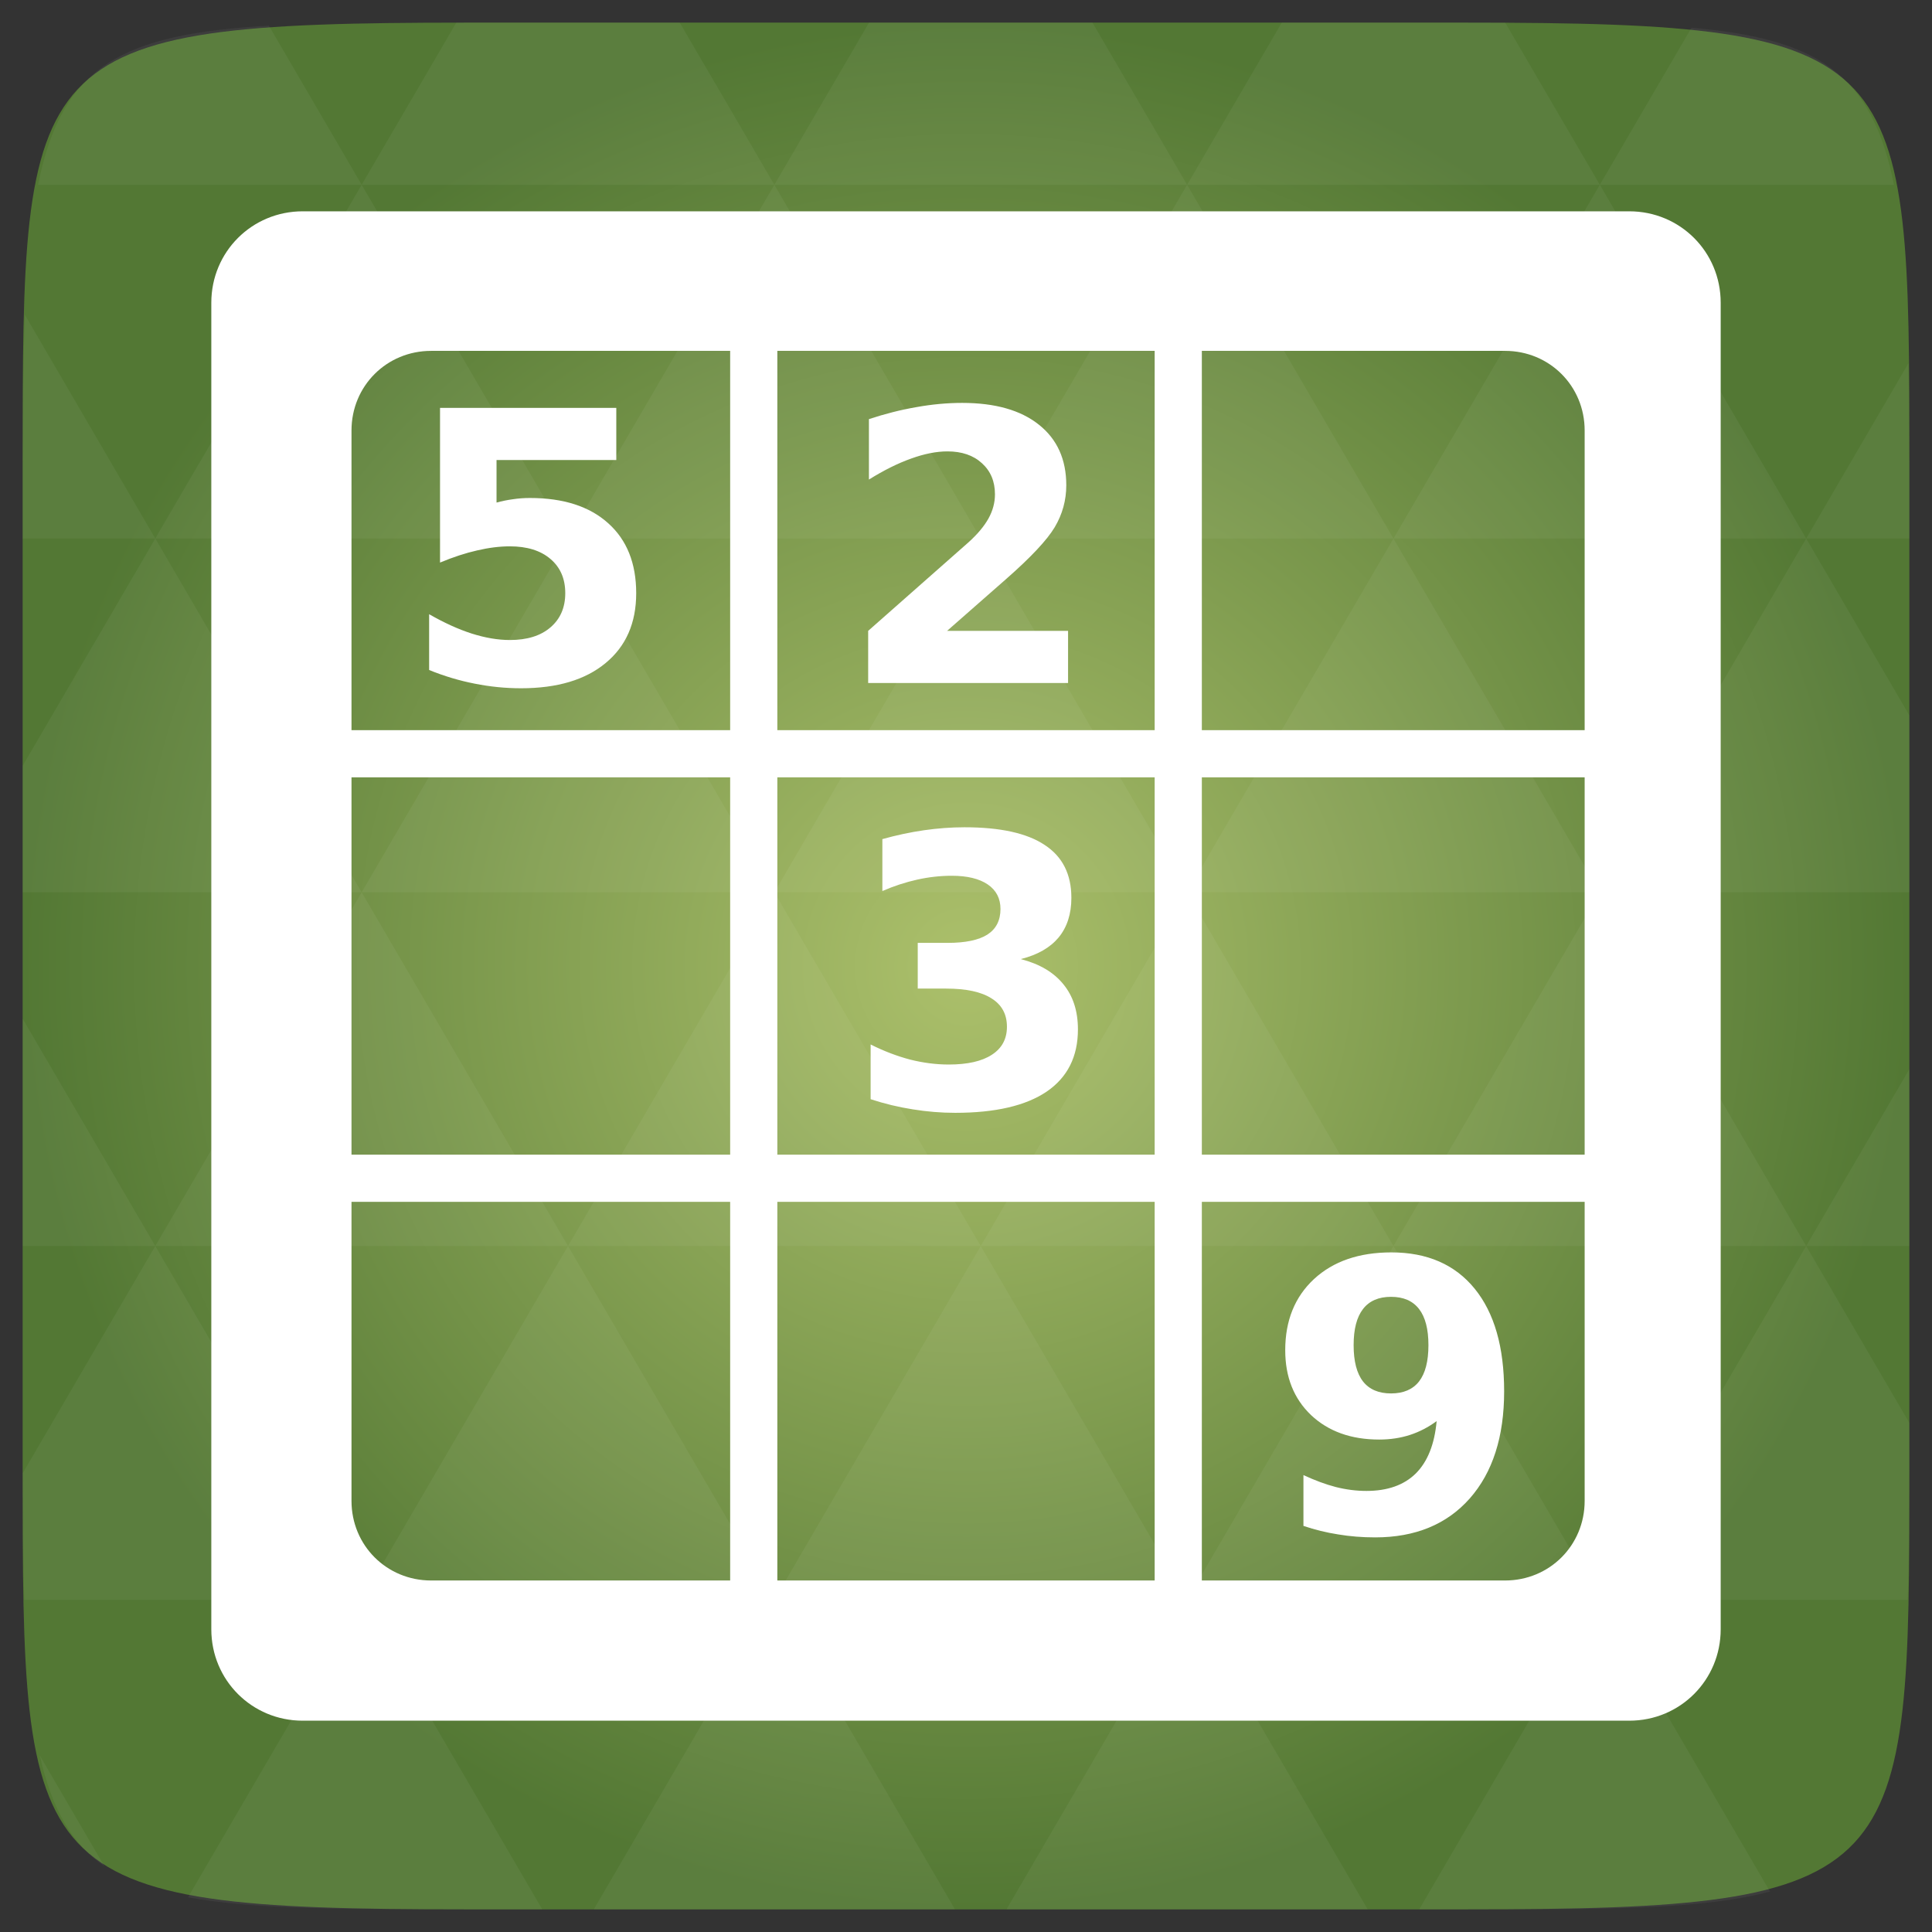 <?xml version="1.0" encoding="UTF-8" standalone="no"?>
<!-- Created with Inkscape (http://www.inkscape.org/) -->

<svg
   xmlns:osb="http://www.openswatchbook.org/uri/2009/osb"
   xmlns:dc="http://purl.org/dc/elements/1.1/"
   xmlns:cc="http://creativecommons.org/ns#"
   xmlns:rdf="http://www.w3.org/1999/02/22-rdf-syntax-ns#"
   xmlns:svg="http://www.w3.org/2000/svg"
   xmlns="http://www.w3.org/2000/svg"
   xmlns:xlink="http://www.w3.org/1999/xlink"
   xmlns:sodipodi="http://sodipodi.sourceforge.net/DTD/sodipodi-0.dtd"
   xmlns:inkscape="http://www.inkscape.org/namespaces/inkscape"
   width="256"
   height="256"
   id="svg5624"
   version="1.1"
   inkscape:version="0.48.4 r9939"
   sodipodi:docname="sudoko-vector-about.svg"
   inkscape:export-filename="C:\Users\claudio\Downloads\numix_utouch_style_by_me4oslav-d68rer3_2\png\barcode-scanner.png"
   inkscape:export-xdpi="46.080002"
   inkscape:export-ydpi="46.080002">
  <rect width="100%" height="100%" fill="#333333" stroke="none"/>
  <defs
     id="defs5626">
    <radialGradient
       inkscape:collect="always"
       xlink:href="#linearGradient3784"
       id="radialGradient5260"
       gradientUnits="userSpaceOnUse"
       gradientTransform="matrix(-2.7144222e-8,1.5,-1.812,-1.9163171e-8,506.241,-63.995)"
       cx="152"
       cy="230.758"
       fx="152"
       fy="230.758"
       r="128.003" />
    <linearGradient
       id="linearGradient3784">
      <stop
         style="stop-color:#dd4814;stop-opacity:1;"
         offset="0"
         id="stop3786" />
      <stop
         style="stop-color:#f26939;stop-opacity:1;"
         offset="1"
         id="stop3788" />
    </linearGradient>
    <radialGradient
       inkscape:collect="always"
       xlink:href="#linearGradient5301"
       id="radialGradient5307"
       cx="148"
       cy="166.999"
       fx="148"
       fy="166.999"
       r="90"
       gradientTransform="matrix(1,0,0,0.944,0,9.275)"
       gradientUnits="userSpaceOnUse" />
    <linearGradient
       id="linearGradient5301">
      <stop
         style="stop-color:#ffffff;stop-opacity:1;"
         offset="0"
         id="stop5303" />
      <stop
         style="stop-color:#eeeeee;stop-opacity:1;"
         offset="1"
         id="stop5305" />
    </linearGradient>
    <radialGradient
       inkscape:collect="always"
       xlink:href="#linearGradient3784-5"
       id="radialGradient5731"
       gradientUnits="userSpaceOnUse"
       gradientTransform="matrix(-2.7144222e-8,1.5,-1.812,-1.9163171e-8,506.241,-63.995)"
       cx="152"
       cy="230.758"
       fx="152"
       fy="230.758"
       r="128.003" />
    <linearGradient
       id="linearGradient3784-5">
      <stop
         style="stop-color:#dd4814;stop-opacity:1;"
         offset="0"
         id="stop3786-0" />
      <stop
         style="stop-color:#f26939;stop-opacity:1;"
         offset="1"
         id="stop3788-0" />
    </linearGradient>
    <radialGradient
       r="128.003"
       fy="230.758"
       fx="152"
       cy="230.758"
       cx="152"
       gradientTransform="matrix(-2.7144222e-8,1.5,-1.812,-1.9163171e-8,486.241,-303.995)"
       gradientUnits="userSpaceOnUse"
       id="radialGradient5754"
       xlink:href="#linearGradient3784-5"
       inkscape:collect="always" />
    <radialGradient
       r="128.003"
       fy="230.758"
       fx="152"
       cy="230.758"
       cx="152"
       gradientTransform="matrix(-2.7144222e-8,1.5,-1.812,-1.9163171e-8,506.245,-63.995)"
       gradientUnits="userSpaceOnUse"
       id="radialGradient3130"
       xlink:href="#linearGradient3784-0-6"
       inkscape:collect="always" />
    <linearGradient
       id="linearGradient3784-0-6">
      <stop
         style="stop-color:#dd4814;stop-opacity:1;"
         offset="0"
         id="stop3786-2-1" />
      <stop
         style="stop-color:#f26939;stop-opacity:1;"
         offset="1"
         id="stop3788-0-5" />
    </linearGradient>
    <radialGradient
       r="128.003"
       fy="230.758"
       fx="152"
       cy="230.758"
       cx="152"
       gradientTransform="matrix(-2.7144222e-8,1.5,-1.812,-1.9163171e-8,486.245,-303.995)"
       gradientUnits="userSpaceOnUse"
       id="radialGradient4137"
       xlink:href="#linearGradient3784-0-6"
       inkscape:collect="always" />
    <radialGradient
       r="128.003"
       fy="230.758"
       fx="152"
       cy="230.758"
       cx="152"
       gradientTransform="matrix(-2.7144222e-8,1.5,-1.812,-1.9163171e-8,506.245,-63.995)"
       gradientUnits="userSpaceOnUse"
       id="radialGradient3130-6"
       xlink:href="#linearGradient3784-0-6-3"
       inkscape:collect="always" />
    <linearGradient
       id="linearGradient3784-0-6-3">
      <stop
         style="stop-color:#dd4814;stop-opacity:1;"
         offset="0"
         id="stop3786-2-1-6" />
      <stop
         style="stop-color:#f26939;stop-opacity:1;"
         offset="1"
         id="stop3788-0-5-4" />
    </linearGradient>
    <radialGradient
       r="128.003"
       fy="230.758"
       fx="152"
       cy="230.758"
       cx="152"
       gradientTransform="matrix(-2.7144222e-8,1.5,-1.812,-1.9163171e-8,486.245,-303.995)"
       gradientUnits="userSpaceOnUse"
       id="radialGradient4169"
       xlink:href="#linearGradient3784-0-6-3"
       inkscape:collect="always" />
    <radialGradient
       inkscape:collect="always"
       xlink:href="#linearGradient3784-0-9"
       id="radialGradient3905"
       cx="148.004"
       cy="160"
       fx="148.004"
       fy="160"
       r="128"
       gradientUnits="userSpaceOnUse" />
    <linearGradient
       id="linearGradient3784-0-9">
      <stop
         style="stop-color:#f34453;stop-opacity:1;"
         offset="0"
         id="stop3786-2-3" />
      <stop
         style="stop-color:#772953;stop-opacity:1;"
         offset="1"
         id="stop3788-0-7" />
    </linearGradient>
    <linearGradient
       id="linearGradient8265-821-176-38-919-66-249-7-7-3">
      <stop
         offset="0"
         style="stop-color:#ffffff;stop-opacity:1"
         id="stop2687-1-9-5" />
      <stop
         offset="1"
         style="stop-color:#ffffff;stop-opacity:0"
         id="stop2689-5-4-2" />
    </linearGradient>
    <linearGradient
       y2="24.628"
       x2="20.055"
       y1="15.298"
       x1="16.626"
       gradientTransform="matrix(8.753,0,0,13.716,44.099,513.178)"
       gradientUnits="userSpaceOnUse"
       id="linearGradient6679-0"
       xlink:href="#linearGradient8265-821-176-38-919-66-249-7-7-3"
       inkscape:collect="always" />
    <linearGradient
       y2="778.973"
       x2="243.594"
       y1="682.686"
       x1="243.594"
       gradientTransform="translate(5771.044,-861.894)"
       gradientUnits="userSpaceOnUse"
       id="linearGradient8122"
       xlink:href="#linearGradient7132-8"
       inkscape:collect="always" />
    <linearGradient
       inkscape:collect="always"
       id="linearGradient7132-8">
      <stop
         style="stop-color:black;stop-opacity:1"
         offset="0"
         id="stop7134" />
      <stop
         style="stop-color:#1a1a1a;stop-opacity:0;"
         offset="1"
         id="stop7136" />
    </linearGradient>
    <linearGradient
       gradientUnits="userSpaceOnUse"
       y2="934.982"
       x2="241.831"
       y1="912.355"
       x1="325.269"
       id="linearGradient7024"
       xlink:href="#linearGradient7018"
       inkscape:collect="always" />
    <linearGradient
       gradientUnits="userSpaceOnUse"
       y2="765.362"
       x2="229"
       y1="603.362"
       x1="171"
       id="linearGradient6244"
       xlink:href="#linearGradient6238"
       inkscape:collect="always" />
    <radialGradient
       gradientUnits="userSpaceOnUse"
       gradientTransform="matrix(1.139,-0.024,0.032,1.519,639.622,343.471)"
       r="257.5"
       fy="389.779"
       fx="257.5"
       cy="389.779"
       cx="257.5"
       id="radialGradient3910"
       xlink:href="#linearGradient3904"
       inkscape:collect="always" />
    <radialGradient
       gradientUnits="userSpaceOnUse"
       gradientTransform="matrix(0.474,1.457,-1.278,0.415,1024.937,191.972)"
       r="155.771"
       fy="720.925"
       fx="112.922"
       cy="720.925"
       cx="112.922"
       id="radialGradient3884"
       xlink:href="#linearGradient3878"
       inkscape:collect="always" />
    <linearGradient
       gradientUnits="userSpaceOnUse"
       y2="683.656"
       x2="259.609"
       y1="647.291"
       x1="263.65"
       id="linearGradient3838"
       xlink:href="#linearGradient3832"
       inkscape:collect="always" />
    <linearGradient
       id="linearGradient3832"
       inkscape:collect="always">
      <stop
         id="stop3834"
         offset="0"
         style="stop-color:white;stop-opacity:0" />
      <stop
         id="stop3836"
         offset="1"
         style="stop-color:black;stop-opacity:0;" />
    </linearGradient>
    <linearGradient
       id="linearGradient3878"
       inkscape:collect="always">
      <stop
         id="stop3880"
         offset="0"
         style="stop-color:#ececec;stop-opacity:1" />
      <stop
         style="stop-color:white;stop-opacity:1"
         offset="0.553"
         id="stop3886" />
      <stop
         id="stop3882"
         offset="1"
         style="stop-color:#b3b3b3;stop-opacity:1" />
    </linearGradient>
    <linearGradient
       id="linearGradient3904"
       inkscape:collect="always">
      <stop
         id="stop3906"
         offset="0"
         style="stop-color:#c276c2;stop-opacity:1" />
      <stop
         id="stop3908"
         offset="1"
         style="stop-color:#8a0796;stop-opacity:1" />
    </linearGradient>
    <linearGradient
       id="linearGradient6238"
       inkscape:collect="always">
      <stop
         id="stop6240"
         offset="0"
         style="stop-color:#1a1a1a;stop-opacity:0.272" />
      <stop
         id="stop6242"
         offset="1"
         style="stop-color:#1a1a1a;stop-opacity:0;" />
    </linearGradient>
    <linearGradient
       id="linearGradient7018"
       inkscape:collect="always">
      <stop
         id="stop7020"
         offset="0"
         style="stop-color:white;stop-opacity:1;" />
      <stop
         id="stop7022"
         offset="1"
         style="stop-color:white;stop-opacity:0;" />
    </linearGradient>
    <linearGradient
       inkscape:collect="always"
       xlink:href="#linearGradient7132-8"
       id="linearGradient6096"
       gradientUnits="userSpaceOnUse"
       x1="243.594"
       y1="682.686"
       x2="243.594"
       y2="778.973"
       gradientTransform="translate(838.797,0)" />
    <linearGradient
       y2="24.628"
       x2="20.055"
       y1="15.298"
       x1="16.626"
       gradientTransform="matrix(8.753,0,0,13.716,44.099,513.178)"
       gradientUnits="userSpaceOnUse"
       id="linearGradient6679"
       xlink:href="#linearGradient8265-821-176-38-919-66-249-7-7"
       inkscape:collect="always" />
    <linearGradient
       id="linearGradient8775">
      <stop
         style="stop-color:white;stop-opacity:0"
         offset="0"
         id="stop8777" />
      <stop
         id="stop7191"
         offset="0.511"
         style="stop-color:white;stop-opacity:0;" />
      <stop
         id="stop8779"
         offset="0.851"
         style="stop-color:white;stop-opacity:0" />
      <stop
         style="stop-color:white;stop-opacity:1"
         offset="1"
         id="stop8781" />
    </linearGradient>
    <linearGradient
       id="linearGradient8661">
      <stop
         id="stop8663"
         offset="0"
         style="stop-color:#f90062;stop-opacity:1" />
      <stop
         id="stop8665"
         offset="1"
         style="stop-color:#ff418c;stop-opacity:0" />
    </linearGradient>
    <linearGradient
       id="linearGradient8655">
      <stop
         id="stop8657"
         style="stop-color:#ac57ff;stop-opacity:1"
         offset="0" />
      <stop
         id="stop8659"
         style="stop-color:#f0431a;stop-opacity:1;"
         offset="1" />
    </linearGradient>
    <linearGradient
       id="linearGradient8265-821-176-38-919-66-249-7-7">
      <stop
         offset="0"
         style="stop-color:#ffffff;stop-opacity:1"
         id="stop2687-1-9" />
      <stop
         offset="1"
         style="stop-color:#ffffff;stop-opacity:0"
         id="stop2689-5-4" />
    </linearGradient>
    <linearGradient
       id="linearGradient3924">
      <stop
         id="stop3926"
         style="stop-color:#ffffff;stop-opacity:1;"
         offset="0" />
      <stop
         offset="0.063"
         style="stop-color:#ffffff;stop-opacity:0.235;"
         id="stop3928" />
      <stop
         id="stop3930"
         style="stop-color:#ffffff;stop-opacity:0.157;"
         offset="0.951" />
      <stop
         id="stop3932"
         style="stop-color:#ffffff;stop-opacity:0.392;"
         offset="1" />
    </linearGradient>
    <linearGradient
       id="linearGradient3895-9-0-3-2-4-0">
      <stop
         id="stop3897-0-5-7-0-3-0"
         style="stop-color:#dc6838;stop-opacity:1"
         offset="0" />
      <stop
         id="stop3899-8-7-06-7-9-9"
         style="stop-color:#ad3911;stop-opacity:1;"
         offset="1" />
    </linearGradient>
    <linearGradient
       id="linearGradient3895-9-0-3-2-4">
      <stop
         id="stop3897-0-5-7-0-3"
         style="stop-color:#911986;stop-opacity:1"
         offset="0" />
      <stop
         id="stop3899-8-7-06-7-9"
         style="stop-color:#ad1141;stop-opacity:1"
         offset="1" />
    </linearGradient>
    <linearGradient
       id="linearGradient3895-9-0-3-2-4-9">
      <stop
         id="stop3897-0-5-7-0-3-6"
         style="stop-color:#dc6838;stop-opacity:1"
         offset="0" />
      <stop
         id="stop3899-8-7-06-7-9-6"
         style="stop-color:#ad3911;stop-opacity:1;"
         offset="1" />
    </linearGradient>
    <linearGradient
       id="linearGradient4067-0-2">
      <stop
         style="stop-color:#ffe452;stop-opacity:1;"
         offset="0"
         id="stop4069-2-9" />
      <stop
         style="stop-color:#ffeb41;stop-opacity:0;"
         offset="1"
         id="stop4071-8-9" />
    </linearGradient>
    <linearGradient
       id="linearGradient4644-104-3-3-6-2">
      <stop
         offset="0"
         style="stop-color:#ff7a35;stop-opacity:1;"
         id="stop5237-6-5-1-7" />
      <stop
         offset="1"
         style="stop-color:#f0431a;stop-opacity:1;"
         id="stop5239-4-6-4-8" />
    </linearGradient>
    <linearGradient
       id="linearGradient7665">
      <stop
         id="stop7667"
         style="stop-color:#dc6838;stop-opacity:1"
         offset="0" />
      <stop
         id="stop7669"
         style="stop-color:#ad3911;stop-opacity:1;"
         offset="1" />
    </linearGradient>
    <radialGradient
       cx="4.993"
       cy="43.5"
       r="2.5"
       fx="4.993"
       fy="43.5"
       id="radialGradient2455-1"
       xlink:href="#linearGradient3688-166-749-5"
       gradientUnits="userSpaceOnUse"
       gradientTransform="matrix(2.004,0,0,1.4,27.988,-17.4)" />
    <linearGradient
       id="linearGradient3688-166-749-5">
      <stop
         id="stop2883-0"
         style="stop-color:#181818;stop-opacity:1"
         offset="0" />
      <stop
         id="stop2885-5"
         style="stop-color:#181818;stop-opacity:0"
         offset="1" />
    </linearGradient>
    <radialGradient
       cx="4.993"
       cy="43.5"
       r="2.5"
       fx="4.993"
       fy="43.5"
       id="radialGradient2457-5"
       xlink:href="#linearGradient3688-464-309-8"
       gradientUnits="userSpaceOnUse"
       gradientTransform="matrix(2.004,0,0,1.4,-20.012,-104.4)" />
    <linearGradient
       id="linearGradient3688-464-309-8">
      <stop
         id="stop2889-9"
         style="stop-color:#181818;stop-opacity:1"
         offset="0" />
      <stop
         id="stop2891-4"
         style="stop-color:#181818;stop-opacity:0"
         offset="1" />
    </linearGradient>
    <linearGradient
       x1="25.058"
       y1="47.028"
       x2="25.058"
       y2="39.999"
       id="linearGradient2459-7"
       xlink:href="#linearGradient3702-501-757-0"
       gradientUnits="userSpaceOnUse" />
    <linearGradient
       id="linearGradient3702-501-757-0">
      <stop
         id="stop2895-0"
         style="stop-color:#181818;stop-opacity:0"
         offset="0" />
      <stop
         id="stop2897-2"
         style="stop-color:#181818;stop-opacity:1"
         offset="0.5" />
      <stop
         id="stop2899-6"
         style="stop-color:#181818;stop-opacity:0"
         offset="1" />
    </linearGradient>
    <radialGradient
       r="35.338"
       fy="93.468"
       fx="-4.029"
       cy="93.468"
       cx="-4.029"
       gradientTransform="matrix(1,0,0,0.436,0,52.671)"
       gradientUnits="userSpaceOnUse"
       id="radialGradient3902"
       xlink:href="#linearGradient3811"
       inkscape:collect="always" />
    <linearGradient
       id="linearGradient3811">
      <stop
         style="stop-color:#000000;stop-opacity:1;"
         offset="0"
         id="stop3813" />
      <stop
         style="stop-color:#000000;stop-opacity:0;"
         offset="1"
         id="stop3815" />
    </linearGradient>
    <linearGradient
       id="linearGradient6712">
      <stop
         style="stop-color:#e27000;stop-opacity:1"
         offset="0"
         id="stop6714" />
      <stop
         style="stop-color:#efda6e;stop-opacity:0"
         offset="1"
         id="stop6716" />
    </linearGradient>
    <linearGradient
       id="linearGradient7486">
      <stop
         offset="0"
         style="stop-color:#f34453;stop-opacity:1;"
         id="stop7488" />
      <stop
         offset="1"
         style="stop-color:#772953;stop-opacity:1;"
         id="stop7490" />
    </linearGradient>
    <linearGradient
       spreadMethod="reflect"
       gradientUnits="userSpaceOnUse"
       y2="466.824"
       x2="298.583"
       y1="466.239"
       x1="290.178"
       id="linearGradient4280"
       xlink:href="#linearGradient5048"
       inkscape:collect="always" />
    <linearGradient
       id="linearGradient8054-6">
      <stop
         id="stop8056-0"
         offset="0"
         style="stop-color:#de4814;stop-opacity:1;" />
      <stop
         id="stop8058-6"
         offset="1"
         style="stop-color:#ff6000;stop-opacity:1;" />
    </linearGradient>
    <linearGradient
       id="linearGradient4865">
      <stop
         id="stop4867"
         offset="0"
         style="stop-color:#e1e1e1;stop-opacity:1;" />
      <stop
         id="stop4869"
         offset="1"
         style="stop-color:#ffffff;stop-opacity:1" />
    </linearGradient>
    <linearGradient
       id="linearGradient4342">
      <stop
         id="stop4344"
         offset="0"
         style="stop-color:#e1e1e1;stop-opacity:1;" />
      <stop
         id="stop4346"
         offset="1"
         style="stop-color:#e1e1e1;stop-opacity:0;" />
    </linearGradient>
    <linearGradient
       id="linearGradient4195">
      <stop
         style="stop-color:#ebebeb;stop-opacity:1;"
         offset="0"
         id="stop4197" />
      <stop
         style="stop-color:#ebebeb;stop-opacity:0;"
         offset="1"
         id="stop4199" />
    </linearGradient>
    <clipPath
       id="clipPath4329"
       clipPathUnits="userSpaceOnUse">
      <path
         inkscape:connector-curvature="0"
         id="path4331"
         d="m 277.25,902.237 c -11.598,0 -21,9.402 -21,21 0,0.189 0.007,0.375 0.012,0.562 -0.005,0.188 -0.012,0.373 -0.012,0.562 0,11.598 9.402,21 21,21 11.598,0 21,-9.402 21,-21 0,-0.189 -0.007,-0.375 -0.012,-0.562 0.005,-0.188 0.012,-0.373 0.012,-0.562 0,-11.598 -9.402,-21 -21,-21 z"
         style="fill:#ff00ff;fill-opacity:1;stroke:none" />
    </clipPath>
    <linearGradient
       id="linearGradient5048"
       inkscape:collect="always">
      <stop
         id="stop5050"
         offset="0"
         style="stop-color:#ffffff;stop-opacity:1;" />
      <stop
         id="stop5052"
         offset="1"
         style="stop-color:#ffffff;stop-opacity:0;" />
    </linearGradient>
    <clipPath
       id="clipPath5171"
       clipPathUnits="userSpaceOnUse">
      <path
         inkscape:connector-curvature="0"
         style="fill:#ff00ff;fill-opacity:1;stroke:none"
         d="m 281.151,974.513 c -8.201,8.201 -8.201,21.497 0,29.698 8.201,8.201 21.497,8.201 29.698,0 8.201,-8.201 8.201,-21.497 0,-29.698 -8.201,-8.201 -21.497,-8.201 -29.698,0 z m 2.828,2.828 c 6.639,-6.639 17.403,-6.639 24.042,0 6.639,6.639 6.639,17.403 0,24.042 -6.639,6.639 -17.403,6.639 -24.042,0 -6.639,-6.639 -6.639,-17.403 0,-24.042 z"
         id="path5173" />
    </clipPath>
    <clipPath
       id="clipPath5149"
       clipPathUnits="userSpaceOnUse">
      <path
         inkscape:connector-curvature="0"
         style="fill:#ff00ff;fill-opacity:1;stroke:none"
         d="m 306.5,1007.549 c 10.044,-5.799 13.486,-18.642 7.687,-28.686 -5.799,-10.044 -18.642,-13.486 -28.687,-7.687 -10.044,5.799 -13.486,18.642 -7.687,28.687 5.799,10.044 18.642,13.485 28.687,7.686 z m -2,-3.464 c -8.131,4.694 -18.528,1.909 -23.222,-6.222 -4.694,-8.131 -1.909,-18.528 6.222,-23.222 8.131,-4.694 18.528,-1.909 23.222,6.222 4.694,8.131 1.909,18.528 -6.222,23.222 z"
         id="path5151" />
    </clipPath>
    <clipPath
       id="clipPath5101"
       clipPathUnits="userSpaceOnUse">
      <path
         transform="translate(0,-0.447)"
         d="m 315,448 a 19,19 0 1 1 -38,0 19,19 0 1 1 38,0 z"
         sodipodi:ry="19"
         sodipodi:rx="19"
         sodipodi:cy="448"
         sodipodi:cx="296"
         id="path5103"
         style="fill:#ff00ff;fill-opacity:1;stroke:none"
         sodipodi:type="arc" />
    </clipPath>
    <linearGradient
       id="linearGradient5081">
      <stop
         style="stop-color:#c3c1bf;stop-opacity:1;"
         offset="0"
         id="stop5083" />
      <stop
         style="stop-color:#a39f9b;stop-opacity:1;"
         offset="1"
         id="stop5085" />
    </linearGradient>
    <linearGradient
       id="linearGradient7958">
      <stop
         style="stop-color:#5d5d57;stop-opacity:1;"
         offset="0"
         id="stop7960" />
      <stop
         style="stop-color:#2d2c2b;stop-opacity:1;"
         offset="1"
         id="stop7962" />
    </linearGradient>
    <linearGradient
       id="linearGradient5032">
      <stop
         id="stop5034"
         offset="0"
         style="stop-color:#f4f4f4;stop-opacity:1;" />
      <stop
         id="stop5036"
         offset="1"
         style="stop-color:#9d9d9d;stop-opacity:1;" />
    </linearGradient>
    <linearGradient
       id="linearGradient4147"
       inkscape:collect="always">
      <stop
         id="stop4149"
         offset="0"
         style="stop-color:#000000;stop-opacity:1;" />
      <stop
         id="stop4151"
         offset="1"
         style="stop-color:#000000;stop-opacity:0;" />
    </linearGradient>
    <radialGradient
       inkscape:collect="always"
       xlink:href="#linearGradient4147"
       id="radialGradient4334"
       gradientUnits="userSpaceOnUse"
       gradientTransform="matrix(1,0,0,0.143,0,116.571)"
       cx="88"
       cy="136"
       fx="88"
       fy="136"
       r="56" />
    <radialGradient
       gradientTransform="matrix(0.859,0,0,0.859,0.809,-217.5)"
       r="128"
       fy="160"
       fx="148.004"
       cy="160"
       cx="148.004"
       gradientUnits="userSpaceOnUse"
       id="radialGradient3970-3"
       xlink:href="#linearGradient3784-0-9-8"
       inkscape:collect="always" />
    <linearGradient
       id="linearGradient3784-0-9-8">
      <stop
         style="stop-color:#acc06b;stop-opacity:1;"
         offset="0"
         id="stop3786-2-3-9" />
      <stop
         style="stop-color:#537834;stop-opacity:1;"
         offset="1"
         id="stop3788-0-7-1" />
    </linearGradient>
    <radialGradient
       r="128"
       fy="160"
       fx="148.004"
       cy="160"
       cx="148.004"
       gradientTransform="matrix(0.977,0,0,0.977,-16.535,-236.25)"
       gradientUnits="userSpaceOnUse"
       id="radialGradient4432"
       xlink:href="#linearGradient3784-0-9-8"
       inkscape:collect="always" />
    <linearGradient
       id="linearGradient5396-8-5">
      <stop
         id="stop5398-3-7"
         offset="0"
         style="stop-color:#808280;stop-opacity:1;" />
      <stop
         id="stop5400-4-6"
         offset="1"
         style="stop-color:#3e403e;stop-opacity:1;" />
    </linearGradient>
    <linearGradient
       id="linearGradient5388-6-2">
      <stop
         id="stop5390-4-2"
         offset="0"
         style="stop-color:#d3d7cf;stop-opacity:1;" />
      <stop
         id="stop5392-1-3"
         offset="1"
         style="stop-color:#9eb0a9;stop-opacity:1;" />
    </linearGradient>
    <linearGradient
       id="linearGradient6156">
      <stop
         id="stop6158"
         offset="0"
         style="stop-color:#ede600;stop-opacity:1;" />
      <stop
         style="stop-color:#e3b800;stop-opacity:1;"
         offset="0.5"
         id="stop6160" />
      <stop
         id="stop6162"
         offset="1"
         style="stop-color:#bf8e00;stop-opacity:1;" />
    </linearGradient>
    <linearGradient
       id="linearGradient5310-0-1">
      <stop
         id="stop5312-7-4"
         offset="0"
         style="stop-color:#ede600;stop-opacity:1;" />
      <stop
         style="stop-color:#e3b800;stop-opacity:1;"
         offset="0.5"
         id="stop4309-2-5" />
      <stop
         id="stop5314-3-4"
         offset="1"
         style="stop-color:#bf8e00;stop-opacity:1;" />
    </linearGradient>
    <linearGradient
       id="linearGradient3926-5-8">
      <stop
         id="stop3928-0-3"
         offset="0"
         style="stop-color:#5c4c00;stop-opacity:1;" />
      <stop
         id="stop3930-7-1"
         offset="1"
         style="stop-color:#322900;stop-opacity:1;" />
    </linearGradient>
    <linearGradient
       id="linearGradient3918-3-8">
      <stop
         id="stop3920-4-4"
         offset="0"
         style="stop-color:#d9d97e;stop-opacity:1;" />
      <stop
         id="stop3922-3-9"
         offset="1"
         style="stop-color:#d9a100;stop-opacity:0;" />
    </linearGradient>
    <linearGradient
       id="linearGradient6720-3-8-8-8">
      <stop
         id="stop6722-68-0-1-0"
         offset="0"
         style="stop-color:#ffffff;stop-opacity:1;" />
      <stop
         id="stop6724-1-9-2-6"
         offset="1"
         style="stop-color:#ffffff;stop-opacity:0;" />
    </linearGradient>
    <linearGradient
       id="linearGradient6720-3-8-2-9-9">
      <stop
         id="stop6722-68-0-6-5-6"
         offset="0"
         style="stop-color:#ffffff;stop-opacity:1;" />
      <stop
         id="stop6724-1-9-8-2-9"
         offset="1"
         style="stop-color:#ffffff;stop-opacity:0;" />
    </linearGradient>
    <linearGradient
       id="linearGradient6720-3-8-2-0-7-8">
      <stop
         id="stop6722-68-0-6-1-9-9"
         offset="0"
         style="stop-color:#ffffff;stop-opacity:1;" />
      <stop
         id="stop6724-1-9-8-1-2-2"
         offset="1"
         style="stop-color:#ffffff;stop-opacity:0;" />
    </linearGradient>
    <linearGradient
       id="linearGradient6720-3-8-2-3-1-0">
      <stop
         id="stop6722-68-0-6-3-2-2"
         offset="0"
         style="stop-color:#ffffff;stop-opacity:1;" />
      <stop
         id="stop6724-1-9-8-7-8-9"
         offset="1"
         style="stop-color:#ffffff;stop-opacity:0;" />
    </linearGradient>
    <linearGradient
       id="linearGradient6720-3-8-2-3-1">
      <stop
         id="stop6722-68-0-6-3-2"
         offset="0"
         style="stop-color:#ffffff;stop-opacity:1;" />
      <stop
         id="stop6724-1-9-8-7-8"
         offset="1"
         style="stop-color:#ffffff;stop-opacity:0;" />
    </linearGradient>
    <radialGradient
       inkscape:collect="always"
       xlink:href="#linearGradient6720-3-8-2-3-1"
       id="radialGradient4360-6-1"
       gradientUnits="userSpaceOnUse"
       gradientTransform="matrix(1.447,-1.245,0.604,1.513,-465.868,122.392)"
       cx="319.53"
       cy="533.991"
       fx="317.977"
       fy="531.78"
       r="7.071" />
    <linearGradient
       id="linearGradient6720-3-8-2-0-7">
      <stop
         id="stop6722-68-0-6-1-9"
         offset="0"
         style="stop-color:#ffffff;stop-opacity:1;" />
      <stop
         id="stop6724-1-9-8-1-2"
         offset="1"
         style="stop-color:#ffffff;stop-opacity:0;" />
    </linearGradient>
    <linearGradient
       id="linearGradient6720-3-8-2-9">
      <stop
         id="stop6722-68-0-6-5"
         offset="0"
         style="stop-color:#ffffff;stop-opacity:1;" />
      <stop
         id="stop6724-1-9-8-2"
         offset="1"
         style="stop-color:#ffffff;stop-opacity:0;" />
    </linearGradient>
    <linearGradient
       id="linearGradient3984-4-9-1">
      <stop
         id="stop3986-3-3-3"
         style="stop-color:#000000;stop-opacity:1;"
         offset="0" />
      <stop
         id="stop3988-1-1-1"
         style="stop-color:#000000;stop-opacity:0;"
         offset="1" />
    </linearGradient>
    <linearGradient
       id="linearGradient3984-4-91">
      <stop
         id="stop3986-3-7"
         style="stop-color:#000000;stop-opacity:1;"
         offset="0" />
      <stop
         id="stop3988-1-8"
         style="stop-color:#000000;stop-opacity:0;"
         offset="1" />
    </linearGradient>
    <linearGradient
       id="linearGradient6720-3-8-8">
      <stop
         id="stop6722-68-0-1"
         offset="0"
         style="stop-color:#ffffff;stop-opacity:1;" />
      <stop
         id="stop6724-1-9-2"
         offset="1"
         style="stop-color:#ffffff;stop-opacity:0;" />
    </linearGradient>
    <linearGradient
       id="linearGradient3918-3">
      <stop
         id="stop3920-4"
         offset="0"
         style="stop-color:#d9d97e;stop-opacity:1;" />
      <stop
         id="stop3922-3"
         offset="1"
         style="stop-color:#d9a100;stop-opacity:0;" />
    </linearGradient>
    <linearGradient
       id="linearGradient3926-5">
      <stop
         id="stop3928-0"
         offset="0"
         style="stop-color:#5c4c00;stop-opacity:1;" />
      <stop
         id="stop3930-7"
         offset="1"
         style="stop-color:#322900;stop-opacity:1;" />
    </linearGradient>
    <linearGradient
       id="linearGradient4888">
      <stop
         id="stop4890"
         offset="0"
         style="stop-color:#ede600;stop-opacity:1;" />
      <stop
         style="stop-color:#e3b800;stop-opacity:1;"
         offset="0.5"
         id="stop4892" />
      <stop
         id="stop4894"
         offset="1"
         style="stop-color:#bf8e00;stop-opacity:1;" />
    </linearGradient>
    <linearGradient
       id="linearGradient5310-0">
      <stop
         id="stop5312-7"
         offset="0"
         style="stop-color:#ede600;stop-opacity:1;" />
      <stop
         style="stop-color:#e3b800;stop-opacity:1;"
         offset="0.5"
         id="stop4309-2" />
      <stop
         id="stop5314-3"
         offset="1"
         style="stop-color:#bf8e00;stop-opacity:1;" />
    </linearGradient>
    <linearGradient
       id="linearGradient5388-6">
      <stop
         id="stop5390-4"
         offset="0"
         style="stop-color:#d3d7cf;stop-opacity:1;" />
      <stop
         id="stop5392-1"
         offset="1"
         style="stop-color:#9eb0a9;stop-opacity:1;" />
    </linearGradient>
    <linearGradient
       id="linearGradient5396-8">
      <stop
         id="stop5398-3"
         offset="0"
         style="stop-color:#808280;stop-opacity:1;" />
      <stop
         id="stop5400-4"
         offset="1"
         style="stop-color:#3e403e;stop-opacity:1;" />
    </linearGradient>
    <linearGradient
       id="linearGradient4866">
      <stop
         id="stop4868"
         offset="0"
         style="stop-color:#ffffff;stop-opacity:1;" />
      <stop
         id="stop4870"
         offset="1"
         style="stop-color:#ffffff;stop-opacity:0;" />
    </linearGradient>
    <linearGradient
       id="linearGradient6720-3-9">
      <stop
         id="stop6722-68-5"
         offset="0"
         style="stop-color:#ffffff;stop-opacity:1;" />
      <stop
         id="stop6724-1-6"
         offset="1"
         style="stop-color:#ffffff;stop-opacity:0;" />
    </linearGradient>
    <linearGradient
       id="linearGradient4855">
      <stop
         offset="0"
         style="stop-color:#ffffff;stop-opacity:1"
         id="stop4857" />
      <stop
         offset="1"
         style="stop-color:#ffffff;stop-opacity:0"
         id="stop4859" />
    </linearGradient>
    <linearGradient
       id="linearGradient5071-6-4-6">
      <stop
         id="stop5073-8-9-0"
         offset="0"
         style="stop-color:#eaff40;stop-opacity:1;" />
      <stop
         id="stop5075-8-4-9"
         offset="1"
         style="stop-color:#ffffff;stop-opacity:0;" />
    </linearGradient>
    <filter
       id="filter4055-7"
       color-interpolation-filters="sRGB"
       height="1.388"
       width="1.388"
       y="-0.194"
       x="-0.194">
      <feGaussianBlur
         stdDeviation="5.338"
         id="feGaussianBlur4057-8" />
    </filter>
    <clipPath
       id="clipPath3613-1">
      <rect
         style="fill:#ffffff;fill-opacity:1;fill-rule:nonzero;stroke:none"
         id="rect3615-0"
         y="6"
         x="6"
         ry="6"
         rx="6"
         height="84"
         width="84" />
    </clipPath>
    <linearGradient
       id="linearGradient4840">
      <stop
         offset="0"
         style="stop-color:#ffffff;stop-opacity:1"
         id="stop4842" />
      <stop
         offset="1"
         style="stop-color:#ffffff;stop-opacity:0"
         id="stop4844" />
    </linearGradient>
    <linearGradient
       gradientUnits="userSpaceOnUse"
       xlink:href="#linearGradient3737-6"
       id="linearGradient3613-6"
       y2="138.661"
       x2="48"
       y1="20.221"
       x1="48" />
    <linearGradient
       gradientTransform="scale(1.006,0.994)"
       gradientUnits="userSpaceOnUse"
       id="linearGradient4831"
       y2="7.017"
       x2="45.448"
       y1="92.54"
       x1="45.448">
      <stop
         offset="0"
         style="stop-color:#000000;stop-opacity:1"
         id="stop4833" />
      <stop
         offset="1"
         style="stop-color:#000000;stop-opacity:0.588"
         id="stop4835" />
    </linearGradient>
    <linearGradient
       gradientUnits="userSpaceOnUse"
       xlink:href="#ButtonShadow-1"
       id="linearGradient3967"
       y2="-9.827"
       x2="82.493"
       y1="-67.347"
       x1="92.323" />
    <linearGradient
       gradientTransform="scale(1.006,0.994)"
       gradientUnits="userSpaceOnUse"
       id="linearGradient4824"
       y2="7.017"
       x2="45.448"
       y1="92.54"
       x1="45.448">
      <stop
         offset="0"
         style="stop-color:#000000;stop-opacity:1"
         id="stop4826" />
      <stop
         offset="1"
         style="stop-color:#000000;stop-opacity:0.588"
         id="stop4828" />
    </linearGradient>
    <radialGradient
       gradientTransform="matrix(1.068,0.406,-0.753,1.98,50.97,-90.045)"
       gradientUnits="userSpaceOnUse"
       xlink:href="#ButtonShadow-1"
       id="radialGradient3982"
       fy="79.158"
       fx="3.23"
       r="42"
       cy="79.158"
       cx="3.23" />
    <linearGradient
       id="linearGradient4817">
      <stop
         offset="0"
         style="stop-color:#ffffff;stop-opacity:1"
         id="stop4819" />
      <stop
         offset="1"
         style="stop-color:#ffffff;stop-opacity:0"
         id="stop4821" />
    </linearGradient>
    <radialGradient
       gradientTransform="matrix(1.157,0,0,0.996,-117.551,0.197)"
       gradientUnits="userSpaceOnUse"
       xlink:href="#linearGradient3737-6"
       id="radialGradient3155"
       fy="90.172"
       fx="48"
       r="42"
       cy="90.172"
       cx="48" />
    <linearGradient
       id="linearGradient3737-6">
      <stop
         offset="0"
         style="stop-color:#ffffff;stop-opacity:1"
         id="stop3739-6" />
      <stop
         offset="1"
         style="stop-color:#ffffff;stop-opacity:0"
         id="stop3741-4" />
    </linearGradient>
    <linearGradient
       gradientTransform="translate(-110,0)"
       gradientUnits="userSpaceOnUse"
       xlink:href="#linearGradient3737-6"
       id="linearGradient3153"
       y2="63.893"
       x2="36.357"
       y1="6"
       x1="36.357" />
    <linearGradient
       gradientUnits="userSpaceOnUse"
       id="linearGradient4141"
       y2="0.999"
       x2="10.32"
       y1="21"
       x1="10.32">
      <stop
         offset="0"
         style="stop-color:#eef87e;stop-opacity:1;"
         id="stop4143" />
      <stop
         id="stop3859"
         style="stop-color:#c7d86b;stop-opacity:1;"
         offset="0.25" />
      <stop
         id="stop3857"
         style="stop-color:#a0b859;stop-opacity:1;"
         offset="0.5" />
      <stop
         offset="1"
         style="stop-color:#537834;stop-opacity:1;"
         id="stop4145" />
    </linearGradient>
    <linearGradient
       gradientUnits="userSpaceOnUse"
       xlink:href="#linearGradient4141"
       id="linearGradient3948"
       y2="-9.877"
       x2="85.017"
       y1="90.089"
       x1="2.441" />
    <linearGradient
       gradientTransform="scale(1.006,0.994)"
       gradientUnits="userSpaceOnUse"
       id="linearGradient4800"
       y2="7.017"
       x2="45.448"
       y1="92.54"
       x1="45.448">
      <stop
         offset="0"
         style="stop-color:#000000;stop-opacity:1"
         id="stop4802" />
      <stop
         offset="1"
         style="stop-color:#000000;stop-opacity:0.588"
         id="stop4804" />
    </linearGradient>
    <linearGradient
       gradientTransform="translate(0,1)"
       gradientUnits="userSpaceOnUse"
       xlink:href="#ButtonShadow-1"
       id="linearGradient3989-0"
       y2="5.988"
       x2="48"
       y1="90"
       x1="48" />
    <linearGradient
       gradientTransform="scale(1.006,0.994)"
       gradientUnits="userSpaceOnUse"
       id="linearGradient4793"
       y2="7.017"
       x2="45.448"
       y1="92.54"
       x1="45.448">
      <stop
         offset="0"
         style="stop-color:#000000;stop-opacity:1"
         id="stop4795" />
      <stop
         offset="1"
         style="stop-color:#000000;stop-opacity:0.588"
         id="stop4797" />
    </linearGradient>
    <linearGradient
       gradientTransform="translate(-1,1)"
       gradientUnits="userSpaceOnUse"
       xlink:href="#ButtonShadow-1"
       id="linearGradient4001-1"
       y2="5.988"
       x2="48"
       y1="90.868"
       x1="48" />
    <linearGradient
       gradientTransform="scale(1.006,0.994)"
       gradientUnits="userSpaceOnUse"
       id="linearGradient4786"
       y2="7.017"
       x2="45.448"
       y1="92.54"
       x1="45.448">
      <stop
         offset="0"
         style="stop-color:#000000;stop-opacity:1"
         id="stop4788" />
      <stop
         offset="1"
         style="stop-color:#000000;stop-opacity:0.588"
         id="stop4790" />
    </linearGradient>
    <linearGradient
       gradientTransform="translate(-1,1)"
       gradientUnits="userSpaceOnUse"
       xlink:href="#ButtonShadow-1"
       id="linearGradient4023-7"
       y2="5.988"
       x2="48"
       y1="90.868"
       x1="48" />
    <linearGradient
       gradientTransform="scale(1.006,0.994)"
       gradientUnits="userSpaceOnUse"
       id="ButtonShadow-1"
       y2="7.017"
       x2="45.448"
       y1="92.54"
       x1="45.448">
      <stop
         offset="0"
         style="stop-color:#000000;stop-opacity:1"
         id="stop3750-4" />
      <stop
         offset="1"
         style="stop-color:#000000;stop-opacity:0.588"
         id="stop3752-1" />
    </linearGradient>
    <linearGradient
       gradientTransform="translate(-1,1)"
       gradientUnits="userSpaceOnUse"
       xlink:href="#ButtonShadow-1"
       id="linearGradient4031-4"
       y2="5.988"
       x2="48"
       y1="90.868"
       x1="48" />
    <linearGradient
       gradientTransform="scale(1.006,0.994)"
       gradientUnits="userSpaceOnUse"
       id="linearGradient4440"
       y2="7.017"
       x2="45.448"
       y1="92.54"
       x1="45.448">
      <stop
         offset="0"
         style="stop-color:#000000;stop-opacity:1"
         id="stop4442" />
      <stop
         offset="1"
         style="stop-color:#000000;stop-opacity:0.588"
         id="stop4444" />
    </linearGradient>
    <linearGradient
       gradientTransform="translate(0,1)"
       gradientUnits="userSpaceOnUse"
       xlink:href="#ButtonShadow"
       id="linearGradient3989"
       y2="5.988"
       x2="48"
       y1="90"
       x1="48" />
    <linearGradient
       gradientTransform="scale(1.006,0.994)"
       gradientUnits="userSpaceOnUse"
       id="linearGradient4433"
       y2="7.017"
       x2="45.448"
       y1="92.54"
       x1="45.448">
      <stop
         offset="0"
         style="stop-color:#000000;stop-opacity:1"
         id="stop4435" />
      <stop
         offset="1"
         style="stop-color:#000000;stop-opacity:0.588"
         id="stop4437" />
    </linearGradient>
    <linearGradient
       gradientTransform="translate(-1,1)"
       gradientUnits="userSpaceOnUse"
       xlink:href="#ButtonShadow"
       id="linearGradient4001"
       y2="5.988"
       x2="48"
       y1="90.868"
       x1="48" />
    <linearGradient
       gradientTransform="scale(1.006,0.994)"
       gradientUnits="userSpaceOnUse"
       id="linearGradient4426"
       y2="7.017"
       x2="45.448"
       y1="92.54"
       x1="45.448">
      <stop
         offset="0"
         style="stop-color:#000000;stop-opacity:1"
         id="stop4428" />
      <stop
         offset="1"
         style="stop-color:#000000;stop-opacity:0.588"
         id="stop4430" />
    </linearGradient>
    <linearGradient
       gradientTransform="translate(-1,1)"
       gradientUnits="userSpaceOnUse"
       xlink:href="#ButtonShadow"
       id="linearGradient4023"
       y2="5.988"
       x2="48"
       y1="90.868"
       x1="48" />
    <linearGradient
       gradientTransform="scale(1.006,0.994)"
       gradientUnits="userSpaceOnUse"
       id="ButtonShadow"
       y2="7.017"
       x2="45.448"
       y1="92.54"
       x1="45.448">
      <stop
         offset="0"
         style="stop-color:#000000;stop-opacity:1"
         id="stop3750" />
      <stop
         offset="1"
         style="stop-color:#000000;stop-opacity:0.588"
         id="stop3752" />
    </linearGradient>
    <linearGradient
       gradientTransform="translate(-1,1)"
       gradientUnits="userSpaceOnUse"
       xlink:href="#ButtonShadow"
       id="linearGradient4031"
       y2="5.988"
       x2="48"
       y1="90.868"
       x1="48" />
    <filter
       id="filter4055"
       color-interpolation-filters="sRGB"
       height="1.388"
       width="1.388"
       y="-0.194"
       x="-0.194">
      <feGaussianBlur
         stdDeviation="5.338"
         id="feGaussianBlur4057" />
    </filter>
    <clipPath
       id="clipPath3613">
      <rect
         style="fill:#ffffff;fill-opacity:1;fill-rule:nonzero;stroke:none"
         id="rect3615"
         y="6"
         x="6"
         ry="6"
         rx="6"
         height="84"
         width="84" />
    </clipPath>
    <linearGradient
       id="linearGradient4409">
      <stop
         offset="0"
         style="stop-color:#ffffff;stop-opacity:1"
         id="stop4411" />
      <stop
         offset="1"
         style="stop-color:#ffffff;stop-opacity:0"
         id="stop4413" />
    </linearGradient>
    <linearGradient
       gradientUnits="userSpaceOnUse"
       xlink:href="#linearGradient3737"
       id="linearGradient3613"
       y2="138.661"
       x2="48"
       y1="20.221"
       x1="48" />
    <linearGradient
       id="linearGradient4402">
      <stop
         id="stop4404"
         offset="0"
         style="stop-color:#ffffff;stop-opacity:1;" />
      <stop
         id="stop4406"
         offset="1"
         style="stop-color:#ffffff;stop-opacity:0;" />
    </linearGradient>
    <linearGradient
       id="linearGradient3737">
      <stop
         offset="0"
         style="stop-color:#ffffff;stop-opacity:1"
         id="stop3739" />
      <stop
         offset="1"
         style="stop-color:#ffffff;stop-opacity:0"
         id="stop3741" />
    </linearGradient>
    <linearGradient
       id="linearGradient5071-6-4">
      <stop
         id="stop5073-8-9"
         offset="0"
         style="stop-color:#eaff40;stop-opacity:1;" />
      <stop
         id="stop5075-8-4"
         offset="1"
         style="stop-color:#ffffff;stop-opacity:0;" />
    </linearGradient>
    <linearGradient
       id="linearGradient6720-3">
      <stop
         id="stop6722-68"
         offset="0"
         style="stop-color:#ffffff;stop-opacity:1;" />
      <stop
         id="stop6724-1"
         offset="1"
         style="stop-color:#ffffff;stop-opacity:0;" />
    </linearGradient>
    <linearGradient
       id="linearGradient5396">
      <stop
         id="stop5398"
         offset="0"
         style="stop-color:#808280;stop-opacity:1;" />
      <stop
         id="stop5400"
         offset="1"
         style="stop-color:#3e403e;stop-opacity:1;" />
    </linearGradient>
    <linearGradient
       id="linearGradient5388">
      <stop
         id="stop5390"
         offset="0"
         style="stop-color:#d3d7cf;stop-opacity:1;" />
      <stop
         id="stop5392"
         offset="1"
         style="stop-color:#9eb0a9;stop-opacity:1;" />
    </linearGradient>
    <linearGradient
       id="linearGradient4371">
      <stop
         id="stop4373"
         offset="0"
         style="stop-color:#ede600;stop-opacity:1;" />
      <stop
         style="stop-color:#e3b800;stop-opacity:1;"
         offset="0.5"
         id="stop4375" />
      <stop
         id="stop4377"
         offset="1"
         style="stop-color:#bf8e00;stop-opacity:1;" />
    </linearGradient>
    <linearGradient
       id="linearGradient5310">
      <stop
         id="stop5312"
         offset="0"
         style="stop-color:#ede600;stop-opacity:1;" />
      <stop
         style="stop-color:#e3b800;stop-opacity:1;"
         offset="0.5"
         id="stop4309" />
      <stop
         id="stop5314"
         offset="1"
         style="stop-color:#bf8e00;stop-opacity:1;" />
    </linearGradient>
    <linearGradient
       id="linearGradient3926">
      <stop
         id="stop3928-5"
         offset="0"
         style="stop-color:#5c4c00;stop-opacity:1;" />
      <stop
         id="stop3930-5"
         offset="1"
         style="stop-color:#322900;stop-opacity:1;" />
    </linearGradient>
    <linearGradient
       id="linearGradient3918">
      <stop
         id="stop3920"
         offset="0"
         style="stop-color:#d9d97e;stop-opacity:1;" />
      <stop
         id="stop3922"
         offset="1"
         style="stop-color:#d9a100;stop-opacity:0;" />
    </linearGradient>
    <linearGradient
       id="linearGradient6720-3-8">
      <stop
         id="stop6722-68-0"
         offset="0"
         style="stop-color:#ffffff;stop-opacity:1;" />
      <stop
         id="stop6724-1-9"
         offset="1"
         style="stop-color:#ffffff;stop-opacity:0;" />
    </linearGradient>
    <linearGradient
       id="linearGradient3984-4">
      <stop
         id="stop3986-3"
         style="stop-color:#000000;stop-opacity:1;"
         offset="0" />
      <stop
         id="stop3988-1"
         style="stop-color:#000000;stop-opacity:0;"
         offset="1" />
    </linearGradient>
    <linearGradient
       id="linearGradient3984-4-9">
      <stop
         id="stop3986-3-3"
         style="stop-color:#000000;stop-opacity:1;"
         offset="0" />
      <stop
         id="stop3988-1-1"
         style="stop-color:#000000;stop-opacity:0;"
         offset="1" />
    </linearGradient>
    <linearGradient
       id="linearGradient6720-3-8-2">
      <stop
         id="stop6722-68-0-6"
         offset="0"
         style="stop-color:#ffffff;stop-opacity:1;" />
      <stop
         id="stop6724-1-9-8"
         offset="1"
         style="stop-color:#ffffff;stop-opacity:0;" />
    </linearGradient>
    <linearGradient
       id="linearGradient6720-3-8-2-0">
      <stop
         id="stop6722-68-0-6-1"
         offset="0"
         style="stop-color:#ffffff;stop-opacity:1;" />
      <stop
         id="stop6724-1-9-8-1"
         offset="1"
         style="stop-color:#ffffff;stop-opacity:0;" />
    </linearGradient>
    <linearGradient
       id="linearGradient6720-3-8-2-3">
      <stop
         id="stop6722-68-0-6-3"
         offset="0"
         style="stop-color:#ffffff;stop-opacity:1;" />
      <stop
         id="stop6724-1-9-8-7"
         offset="1"
         style="stop-color:#ffffff;stop-opacity:0;" />
    </linearGradient>
    <linearGradient
       y2="2472.983"
       x2="232.188"
       y1="2424.089"
       x1="246.224"
       gradientUnits="userSpaceOnUse"
       id="linearGradient5858"
       xlink:href="#linearGradient5246"
       inkscape:collect="always" />
    <linearGradient
       y2="2472.983"
       x2="232.188"
       y1="2424.089"
       x1="246.224"
       gradientUnits="userSpaceOnUse"
       id="linearGradient5856"
       xlink:href="#linearGradient5246"
       inkscape:collect="always" />
    <linearGradient
       y2="2472.983"
       x2="232.188"
       y1="2424.089"
       x1="246.224"
       gradientUnits="userSpaceOnUse"
       id="linearGradient5851"
       xlink:href="#linearGradient5246"
       inkscape:collect="always" />
    <linearGradient
       id="linearGradient5794">
      <stop
         style="stop-color:#1f2f6f;stop-opacity:0.941;"
         offset="0"
         id="stop5796" />
      <stop
         style="stop-color:#122052;stop-opacity:0.941;"
         offset="1"
         id="stop5798" />
    </linearGradient>
    <linearGradient
       gradientUnits="userSpaceOnUse"
       y2="2472.983"
       x2="232.188"
       y1="2424.089"
       x1="246.224"
       id="linearGradient5792"
       xlink:href="#linearGradient5246-4"
       inkscape:collect="always" />
    <filter
       color-interpolation-filters="sRGB"
       inkscape:menu-tooltip="Adds a colorizable drop shadow inside"
       inkscape:menu="Shadows and Glows"
       inkscape:label="Inner Shadow"
       id="filter5718-0">
      <feGaussianBlur
         result="result8"
         stdDeviation="4"
         id="feGaussianBlur5720-7" />
      <feOffset
         result="result11"
         dy="4"
         dx="4"
         id="feOffset5722-5" />
      <feComposite
         operator="in"
         in="SourceGraphic"
         result="result6"
         in2="result11"
         id="feComposite5724-0" />
      <feFlood
         flood-color="rgb(0,0,0)"
         flood-opacity="1"
         in="result6"
         result="result10"
         id="feFlood5726-8" />
      <feBlend
         result="result12"
         in="result6"
         mode="normal"
         in2="result10"
         id="feBlend5728-1" />
      <feComposite
         operator="in"
         result="result2"
         in2="SourceGraphic"
         id="feComposite5730-7" />
    </filter>
    <linearGradient
       id="linearGradient5246-4">
      <stop
         style="stop-color:#1f2f6f;stop-opacity:0.941;"
         offset="0"
         id="stop5248-6" />
      <stop
         style="stop-color:#122052;stop-opacity:0.941;"
         offset="1"
         id="stop5250-0" />
    </linearGradient>
    <linearGradient
       gradientUnits="userSpaceOnUse"
       y2="2472.983"
       x2="232.188"
       y1="2424.089"
       x1="246.224"
       id="linearGradient5270-2"
       xlink:href="#linearGradient5246-4"
       inkscape:collect="always" />
    <filter
       color-interpolation-filters="sRGB"
       inkscape:menu-tooltip="Adds a colorizable drop shadow inside"
       inkscape:menu="Shadows and Glows"
       inkscape:label="Inner Shadow"
       id="filter5718">
      <feGaussianBlur
         result="result8"
         stdDeviation="4"
         id="feGaussianBlur5720" />
      <feOffset
         result="result11"
         dy="4"
         dx="4"
         id="feOffset5722" />
      <feComposite
         operator="in"
         in="SourceGraphic"
         result="result6"
         in2="result11"
         id="feComposite5724" />
      <feFlood
         flood-color="rgb(10,15,35)"
         flood-opacity="1"
         in="result6"
         result="result10"
         id="feFlood5726" />
      <feBlend
         result="result12"
         in="result6"
         mode="normal"
         in2="result10"
         id="feBlend5728" />
      <feComposite
         operator="in"
         result="result2"
         in2="SourceGraphic"
         id="feComposite5730" />
    </filter>
    <filter
       color-interpolation-filters="sRGB"
       y="-0.25"
       x="-0.25"
       height="1.5"
       width="1.5"
       inkscape:label="Glow"
       id="filter5662">
      <feGaussianBlur
         result="blur"
         stdDeviation="5"
         in="SourceAlpha"
         id="feGaussianBlur5664" />
      <feColorMatrix
         values="-1 0 0 0 1 0 -1 0 0 1 0 0 -1 0 1 0 0 0 0.75 0 "
         type="matrix"
         result="bluralpha"
         id="feColorMatrix5666" />
      <feOffset
         result="offsetBlur"
         dy="1"
         dx="0"
         in="bluralpha"
         id="feOffset5668" />
      <feMerge
         id="feMerge5670">
        <feMergeNode
           in="offsetBlur"
           id="feMergeNode5672" />
        <feMergeNode
           in="SourceGraphic"
           id="feMergeNode5674" />
      </feMerge>
    </filter>
    <linearGradient
       gradientUnits="userSpaceOnUse"
       y2="2472.983"
       x2="232.188"
       y1="2424.089"
       x1="246.224"
       id="linearGradient5270"
       xlink:href="#linearGradient5246"
       inkscape:collect="always" />
    <linearGradient
       gradientUnits="userSpaceOnUse"
       y2="100.284"
       x2="154.286"
       y1="609.505"
       x1="154.286"
       id="linearGradient2993"
       xlink:href="#linearGradient2987"
       inkscape:collect="always" />
    <linearGradient
       id="linearGradient2987">
      <stop
         id="stop2989"
         offset="0"
         style="stop-color:#068dd8;stop-opacity:1;" />
      <stop
         id="stop2991"
         offset="1"
         style="stop-color:#1bc1f5;stop-opacity:1;" />
    </linearGradient>
    <linearGradient
       osb:paint="solid"
       id="linearGradient5228">
      <stop
         id="stop5230"
         offset="0"
         style="stop-color:#000000;stop-opacity:1;" />
    </linearGradient>
    <linearGradient
       id="linearGradient5246">
      <stop
         style="stop-color:#1f2f6f;stop-opacity:0.941;"
         offset="0"
         id="stop5248" />
      <stop
         style="stop-color:#122052;stop-opacity:0.941;"
         offset="1"
         id="stop5250" />
    </linearGradient>
    <linearGradient
       osb:paint="solid"
       id="linearGradient5284">
      <stop
         id="stop5286"
         offset="0"
         style="stop-color:#a7d6f6;stop-opacity:1;" />
    </linearGradient>
    <linearGradient
       id="linearGradient5290">
      <stop
         id="stop5292"
         offset="0"
         style="stop-color:#a7d6f6;stop-opacity:1;" />
      <stop
         id="stop5294"
         offset="1"
         style="stop-color:#99c6ff;stop-opacity:1;" />
    </linearGradient>
    <linearGradient
       inkscape:collect="always"
       xlink:href="#linearGradient5246"
       id="linearGradient3475"
       gradientUnits="userSpaceOnUse"
       x1="246.224"
       y1="2424.089"
       x2="232.188"
       y2="2472.983" />
    <linearGradient
       inkscape:collect="always"
       xlink:href="#linearGradient5246"
       id="linearGradient3477"
       gradientUnits="userSpaceOnUse"
       x1="246.224"
       y1="2424.089"
       x2="232.188"
       y2="2472.983" />
    <linearGradient
       inkscape:collect="always"
       xlink:href="#linearGradient2987"
       id="linearGradient3481"
       gradientUnits="userSpaceOnUse"
       x1="154.286"
       y1="609.505"
       x2="154.286"
       y2="100.284" />
    <linearGradient
       inkscape:collect="always"
       xlink:href="#linearGradient2987"
       id="linearGradient3486"
       gradientUnits="userSpaceOnUse"
       x1="154.286"
       y1="609.505"
       x2="154.286"
       y2="100.284"
       gradientTransform="matrix(0.5,0,0,0.5,-342.228,-256.325)" />
    <radialGradient
       inkscape:collect="always"
       xlink:href="#linearGradient4750"
       id="radialGradient1558"
       gradientUnits="userSpaceOnUse"
       gradientTransform="scale(1.037,0.964)"
       cx="18.634"
       cy="17.486"
       fx="18.934"
       fy="17.81"
       r="40.693" />
    <radialGradient
       inkscape:collect="always"
       xlink:href="#linearGradient4750"
       id="radialGradient1554"
       gradientUnits="userSpaceOnUse"
       gradientTransform="scale(1.037,0.964)"
       cx="18.634"
       cy="17.486"
       fx="18.934"
       fy="17.81"
       r="40.693" />
    <radialGradient
       inkscape:collect="always"
       xlink:href="#linearGradient4750"
       id="radialGradient1550"
       gradientUnits="userSpaceOnUse"
       gradientTransform="scale(1.037,0.964)"
       cx="18.634"
       cy="17.486"
       fx="18.934"
       fy="17.81"
       r="40.693" />
    <radialGradient
       inkscape:collect="always"
       xlink:href="#linearGradient4750"
       id="radialGradient1546"
       gradientUnits="userSpaceOnUse"
       gradientTransform="scale(1.037,0.964)"
       cx="18.634"
       cy="17.486"
       fx="18.934"
       fy="17.81"
       r="40.693" />
    <radialGradient
       inkscape:collect="always"
       xlink:href="#linearGradient4750"
       id="radialGradient1542"
       gradientUnits="userSpaceOnUse"
       gradientTransform="scale(1.037,0.964)"
       cx="18.634"
       cy="17.486"
       fx="18.934"
       fy="17.81"
       r="40.693" />
    <radialGradient
       inkscape:collect="always"
       xlink:href="#linearGradient4750"
       id="radialGradient1538"
       gradientUnits="userSpaceOnUse"
       gradientTransform="scale(1.037,0.964)"
       cx="18.634"
       cy="17.486"
       fx="18.934"
       fy="17.81"
       r="40.693" />
    <radialGradient
       inkscape:collect="always"
       xlink:href="#linearGradient4750"
       id="radialGradient1536"
       gradientUnits="userSpaceOnUse"
       gradientTransform="scale(1.037,0.964)"
       cx="18.634"
       cy="17.486"
       fx="18.934"
       fy="17.81"
       r="40.693" />
    <radialGradient
       inkscape:collect="always"
       xlink:href="#linearGradient4750"
       id="radialGradient1532"
       gradientUnits="userSpaceOnUse"
       gradientTransform="scale(1.037,0.964)"
       cx="18.634"
       cy="17.486"
       fx="18.934"
       fy="17.81"
       r="40.693" />
    <radialGradient
       inkscape:collect="always"
       xlink:href="#linearGradient4750"
       id="radialGradient1528"
       gradientUnits="userSpaceOnUse"
       gradientTransform="scale(1.037,0.964)"
       cx="18.634"
       cy="17.486"
       fx="18.934"
       fy="17.81"
       r="40.693" />
    <radialGradient
       inkscape:collect="always"
       xlink:href="#linearGradient4750"
       id="radialGradient1526"
       gradientUnits="userSpaceOnUse"
       gradientTransform="scale(1.037,0.964)"
       cx="18.634"
       cy="17.486"
       fx="18.934"
       fy="17.81"
       r="40.693" />
    <radialGradient
       inkscape:collect="always"
       xlink:href="#linearGradient4750"
       id="radialGradient1522"
       gradientUnits="userSpaceOnUse"
       gradientTransform="scale(1.037,0.964)"
       cx="18.634"
       cy="17.486"
       fx="18.934"
       fy="17.81"
       r="40.693" />
    <radialGradient
       inkscape:collect="always"
       xlink:href="#linearGradient4750"
       id="radialGradient1518"
       gradientUnits="userSpaceOnUse"
       gradientTransform="scale(1.037,0.964)"
       cx="18.634"
       cy="17.486"
       fx="18.934"
       fy="17.81"
       r="40.693" />
    <radialGradient
       inkscape:collect="always"
       xlink:href="#linearGradient4750"
       id="radialGradient1514"
       gradientUnits="userSpaceOnUse"
       gradientTransform="scale(1.037,0.964)"
       cx="18.634"
       cy="17.486"
       fx="18.934"
       fy="17.81"
       r="40.693" />
    <radialGradient
       inkscape:collect="always"
       xlink:href="#linearGradient4750"
       id="radialGradient1510"
       gradientUnits="userSpaceOnUse"
       gradientTransform="scale(1.037,0.964)"
       cx="18.634"
       cy="17.486"
       fx="18.934"
       fy="17.81"
       r="40.693" />
    <radialGradient
       inkscape:collect="always"
       xlink:href="#linearGradient4750"
       id="radialGradient1506"
       gradientUnits="userSpaceOnUse"
       gradientTransform="scale(1.037,0.964)"
       cx="18.634"
       cy="17.486"
       fx="18.934"
       fy="17.81"
       r="40.693" />
    <radialGradient
       inkscape:collect="always"
       xlink:href="#linearGradient4750"
       id="radialGradient1502"
       gradientUnits="userSpaceOnUse"
       gradientTransform="scale(1.037,0.964)"
       cx="18.634"
       cy="17.486"
       fx="18.934"
       fy="17.81"
       r="40.693" />
    <radialGradient
       inkscape:collect="always"
       xlink:href="#linearGradient4750"
       id="radialGradient1498"
       gradientUnits="userSpaceOnUse"
       gradientTransform="scale(1.037,0.964)"
       cx="18.634"
       cy="17.486"
       fx="18.934"
       fy="17.81"
       r="40.693" />
    <radialGradient
       inkscape:collect="always"
       xlink:href="#linearGradient4750"
       id="radialGradient1494"
       gradientUnits="userSpaceOnUse"
       gradientTransform="scale(1.037,0.964)"
       cx="18.634"
       cy="17.486"
       fx="18.934"
       fy="17.81"
       r="40.693" />
    <radialGradient
       inkscape:collect="always"
       xlink:href="#linearGradient4750"
       id="radialGradient1490"
       gradientUnits="userSpaceOnUse"
       gradientTransform="scale(1.037,0.964)"
       cx="18.634"
       cy="17.486"
       fx="18.934"
       fy="17.81"
       r="40.693" />
    <radialGradient
       inkscape:collect="always"
       xlink:href="#linearGradient4750"
       id="radialGradient1486"
       gradientUnits="userSpaceOnUse"
       gradientTransform="scale(1.037,0.964)"
       cx="18.634"
       cy="17.486"
       fx="18.934"
       fy="17.81"
       r="40.693" />
    <radialGradient
       inkscape:collect="always"
       xlink:href="#linearGradient4750"
       id="radialGradient1482"
       gradientUnits="userSpaceOnUse"
       gradientTransform="scale(1.037,0.964)"
       cx="18.634"
       cy="17.486"
       fx="18.934"
       fy="17.81"
       r="40.693" />
    <radialGradient
       inkscape:collect="always"
       xlink:href="#linearGradient4750"
       id="radialGradient1478"
       gradientUnits="userSpaceOnUse"
       gradientTransform="scale(1.037,0.964)"
       cx="18.634"
       cy="17.486"
       fx="18.934"
       fy="17.81"
       r="40.693" />
    <radialGradient
       inkscape:collect="always"
       xlink:href="#linearGradient4750"
       id="radialGradient1474"
       gradientUnits="userSpaceOnUse"
       gradientTransform="scale(1.037,0.964)"
       cx="18.634"
       cy="17.486"
       fx="18.934"
       fy="17.81"
       r="40.693" />
    <radialGradient
       inkscape:collect="always"
       xlink:href="#linearGradient4750"
       id="radialGradient1470"
       gradientUnits="userSpaceOnUse"
       gradientTransform="scale(1.037,0.964)"
       cx="18.634"
       cy="17.486"
       fx="18.934"
       fy="17.81"
       r="40.693" />
    <radialGradient
       inkscape:collect="always"
       xlink:href="#linearGradient4750"
       id="radialGradient1466"
       gradientUnits="userSpaceOnUse"
       gradientTransform="scale(1.037,0.964)"
       cx="18.634"
       cy="17.486"
       fx="18.934"
       fy="17.81"
       r="40.693" />
    <radialGradient
       inkscape:collect="always"
       xlink:href="#linearGradient4750"
       id="radialGradient1462"
       gradientUnits="userSpaceOnUse"
       gradientTransform="scale(1.037,0.964)"
       cx="18.634"
       cy="17.486"
       fx="18.934"
       fy="17.81"
       r="40.693" />
    <radialGradient
       inkscape:collect="always"
       xlink:href="#linearGradient4750"
       id="radialGradient1460"
       gradientUnits="userSpaceOnUse"
       gradientTransform="scale(1.037,0.964)"
       cx="18.634"
       cy="17.486"
       fx="18.934"
       fy="17.81"
       r="40.693" />
    <radialGradient
       gradientUnits="userSpaceOnUse"
       r="32.665"
       fy="10.476"
       fx="11.827"
       cy="10.476"
       cx="11.827"
       gradientTransform="scale(1.18,0.848)"
       id="radialGradient4356"
       xlink:href="#linearGradient4350"
       inkscape:collect="always" />
    <radialGradient
       gradientUnits="userSpaceOnUse"
       r="43.527"
       fy="12.142"
       fx="15.601"
       cy="12.142"
       cx="15.601"
       gradientTransform="scale(1,1)"
       id="radialGradient4132"
       xlink:href="#linearGradient4126"
       inkscape:collect="always" />
    <radialGradient
       gradientUnits="userSpaceOnUse"
       r="12.289"
       fy="63.965"
       fx="15.116"
       cy="63.965"
       cx="15.116"
       gradientTransform="scale(1.644,0.608)"
       id="radialGradient4120"
       xlink:href="#linearGradient4114"
       inkscape:collect="always" />
    <radialGradient
       gradientUnits="userSpaceOnUse"
       r="29.993"
       fy="15.716"
       fx="18.248"
       cy="15.716"
       cx="18.248"
       gradientTransform="scale(1,1)"
       id="radialGradient3968"
       xlink:href="#linearGradient3962"
       inkscape:collect="always" />
    <linearGradient
       id="linearGradient3962">
      <stop
         id="stop3964"
         offset="0"
         style="stop-color:#d3e9ff;stop-opacity:1;" />
      <stop
         id="stop4134"
         offset="0.155"
         style="stop-color:#d3e9ff;stop-opacity:1;" />
      <stop
         id="stop4346-9"
         offset="0.75"
         style="stop-color:#4074ae;stop-opacity:1;" />
      <stop
         id="stop3966"
         offset="1"
         style="stop-color:#36486c;stop-opacity:1;" />
    </linearGradient>
    <linearGradient
       id="linearGradient4114"
       inkscape:collect="always">
      <stop
         id="stop4116"
         offset="0"
         style="stop-color:#000000;stop-opacity:1;" />
      <stop
         id="stop4118"
         offset="1"
         style="stop-color:#000000;stop-opacity:0;" />
    </linearGradient>
    <linearGradient
       id="linearGradient4126">
      <stop
         id="stop4128"
         offset="0"
         style="stop-color:#ffffff;stop-opacity:1;" />
      <stop
         id="stop4130"
         offset="1"
         style="stop-color:#ffffff;stop-opacity:0.165;" />
    </linearGradient>
    <linearGradient
       id="linearGradient4350"
       inkscape:collect="always">
      <stop
         id="stop4352"
         offset="0"
         style="stop-color:#ffffff;stop-opacity:1;" />
      <stop
         id="stop4354"
         offset="1"
         style="stop-color:#ffffff;stop-opacity:0;" />
    </linearGradient>
    <linearGradient
       id="linearGradient4750">
      <stop
         id="stop4752"
         offset="0"
         style="stop-color:#ffffff;stop-opacity:1;" />
      <stop
         id="stop4758"
         offset="0.379"
         style="stop-color:#fefefe;stop-opacity:1;" />
      <stop
         id="stop4754"
         offset="1"
         style="stop-color:#1d1d1d;stop-opacity:1;" />
    </linearGradient>
    <inkscape:perspective
       id="perspective156"
       inkscape:persp3d-origin="24 : 16 : 1"
       inkscape:vp_z="48 : 24 : 1"
       inkscape:vp_y="0 : 1000 : 0"
       inkscape:vp_x="0 : 24 : 1"
       sodipodi:type="inkscape:persp3d" />
    <radialGradient
       inkscape:collect="always"
       xlink:href="#linearGradient3962"
       id="radialGradient4565"
       gradientUnits="userSpaceOnUse"
       gradientTransform="matrix(1,0,0,1,125.435,-57.389)"
       cx="18.248"
       cy="15.716"
       fx="18.248"
       fy="15.716"
       r="29.993" />
    <linearGradient
       gradientUnits="userSpaceOnUse"
       y2="-1052.362"
       x2="45"
       y1="-1004.362"
       x1="45"
       id="linearGradient3824"
       xlink:href="#linearGradient3818"
       inkscape:collect="always" />
    <linearGradient
       gradientUnits="userSpaceOnUse"
       y2="24.798"
       x2="42.475"
       y1="34.439"
       x1="21.973"
       id="linearGradient3895"
       xlink:href="#linearGradient3795"
       inkscape:collect="always" />
    <linearGradient
       y2="1030.909"
       x2="31.448"
       y1="1006.224"
       x1="17.196"
       gradientUnits="userSpaceOnUse"
       id="linearGradient3879"
       xlink:href="#linearGradient3795"
       inkscape:collect="always" />
    <linearGradient
       y2="1015.548"
       x2="22.811"
       y1="1027.858"
       x1="29.718"
       gradientUnits="userSpaceOnUse"
       id="linearGradient3877"
       xlink:href="#linearGradient3795"
       inkscape:collect="always" />
    <linearGradient
       y2="1024"
       x2="28.641"
       y1="1024"
       x1="26.192"
       gradientUnits="userSpaceOnUse"
       id="linearGradient3871"
       xlink:href="#linearGradient3795"
       inkscape:collect="always" />
    <linearGradient
       y2="1024"
       x2="28.641"
       y1="1024"
       x1="26.192"
       gradientUnits="userSpaceOnUse"
       id="linearGradient3869"
       xlink:href="#linearGradient3795"
       inkscape:collect="always" />
    <linearGradient
       y2="1024"
       x2="28.641"
       y1="1024"
       x1="26.192"
       gradientUnits="userSpaceOnUse"
       id="linearGradient3867"
       xlink:href="#linearGradient3795"
       inkscape:collect="always" />
    <linearGradient
       gradientUnits="userSpaceOnUse"
       y2="1024"
       x2="28.641"
       y1="1024"
       x1="26.192"
       id="linearGradient3859"
       xlink:href="#linearGradient3795"
       inkscape:collect="always" />
    <linearGradient
       id="linearGradient3803">
      <stop
         style="stop-color:#d7def0;stop-opacity:1;"
         offset="0"
         id="stop3805" />
      <stop
         id="stop3811"
         offset="0.5"
         style="stop-color:#ffffff;stop-opacity:1" />
      <stop
         style="stop-color:#d5def0;stop-opacity:1"
         offset="1"
         id="stop3807" />
    </linearGradient>
    <linearGradient
       id="linearGradient3750">
      <stop
         id="stop3752-12"
         offset="0"
         style="stop-color:#d0e2f1;stop-opacity:1" />
      <stop
         style="stop-color:#cadef0;stop-opacity:1"
         offset="0.856"
         id="stop3756" />
      <stop
         id="stop3754"
         offset="1"
         style="stop-color:#95bee3;stop-opacity:1" />
    </linearGradient>
    <linearGradient
       id="linearGradient3708">
      <stop
         style="stop-color:#658db6;stop-opacity:1"
         offset="0"
         id="stop3710" />
      <stop
         id="stop3716"
         offset="0.768"
         style="stop-color:#527fab;stop-opacity:1;" />
      <stop
         style="stop-color:#4071a0;stop-opacity:1"
         offset="1"
         id="stop3712" />
    </linearGradient>
    <linearGradient
       id="linearGradient3698">
      <stop
         style="stop-color:#bfbfbf;stop-opacity:1;"
         offset="0"
         id="stop3700" />
      <stop
         style="stop-color:#88898a;stop-opacity:1;"
         offset="1"
         id="stop3702" />
    </linearGradient>
    <linearGradient
       id="linearGradient3795">
      <stop
         id="stop3797"
         offset="0"
         style="stop-color:#b87c68;stop-opacity:1;" />
      <stop
         id="stop3799"
         offset="1"
         style="stop-color:#974e30;stop-opacity:1;" />
    </linearGradient>
    <linearGradient
       id="linearGradient3818">
      <stop
         id="stop3820"
         offset="0"
         style="stop-color:#8f5902;stop-opacity:1;" />
      <stop
         id="stop3822"
         offset="1"
         style="stop-color:#4a2e01;stop-opacity:1;" />
    </linearGradient>
    <linearGradient
       inkscape:collect="always"
       xlink:href="#linearGradient3818"
       id="linearGradient4347"
       gradientUnits="userSpaceOnUse"
       x1="45"
       y1="-1004.362"
       x2="45"
       y2="-1052.362"
       gradientTransform="translate(-139.243,1065.059)" />
    <linearGradient
       gradientUnits="userSpaceOnUse"
       y2="1004.847"
       x2="23.204"
       y1="1053.158"
       x1="23.204"
       id="linearGradient3801"
       xlink:href="#linearGradient3795-2"
       inkscape:collect="always" />
    <linearGradient
       gradientUnits="userSpaceOnUse"
       y2="25.062"
       x2="45.325"
       y1="25.062"
       x1="6.8"
       id="linearGradient3920"
       xlink:href="#linearGradient3914"
       inkscape:collect="always" />
    <linearGradient
       id="linearGradient3803-2">
      <stop
         style="stop-color:#d7def0;stop-opacity:1;"
         offset="0"
         id="stop3805-0" />
      <stop
         id="stop3811-6"
         offset="0.5"
         style="stop-color:#ffffff;stop-opacity:1" />
      <stop
         style="stop-color:#d5def0;stop-opacity:1"
         offset="1"
         id="stop3807-4" />
    </linearGradient>
    <linearGradient
       id="linearGradient3750-0">
      <stop
         id="stop3752-8"
         offset="0"
         style="stop-color:#d0e2f1;stop-opacity:1" />
      <stop
         style="stop-color:#cadef0;stop-opacity:1"
         offset="0.856"
         id="stop3756-7" />
      <stop
         id="stop3754-7"
         offset="1"
         style="stop-color:#95bee3;stop-opacity:1" />
    </linearGradient>
    <linearGradient
       id="linearGradient3708-4">
      <stop
         style="stop-color:#658db6;stop-opacity:1"
         offset="0"
         id="stop3710-7" />
      <stop
         id="stop3716-4"
         offset="0.768"
         style="stop-color:#527fab;stop-opacity:1;" />
      <stop
         style="stop-color:#4071a0;stop-opacity:1"
         offset="1"
         id="stop3712-4" />
    </linearGradient>
    <linearGradient
       id="linearGradient3698-8">
      <stop
         style="stop-color:#96d0e1;stop-opacity:1"
         offset="0"
         id="stop3700-9" />
      <stop
         id="stop3706"
         offset="0.678"
         style="stop-color:#89b7e1;stop-opacity:1" />
      <stop
         style="stop-color:#699dd3;stop-opacity:1"
         offset="1"
         id="stop3702-9" />
    </linearGradient>
    <linearGradient
       id="linearGradient3914"
       inkscape:collect="always">
      <stop
         id="stop3916"
         offset="0"
         style="stop-color:#59b3e1;stop-opacity:1;" />
      <stop
         id="stop3918"
         offset="1"
         style="stop-color:#59b3e1;stop-opacity:0;" />
    </linearGradient>
    <linearGradient
       id="linearGradient3795-2">
      <stop
         id="stop3797-6"
         offset="0"
         style="stop-color:#9f1e25;stop-opacity:1;" />
      <stop
         id="stop3799-5"
         offset="1"
         style="stop-color:#e16459;stop-opacity:1;" />
    </linearGradient>
    <linearGradient
       inkscape:collect="always"
       xlink:href="#linearGradient3795-2"
       id="linearGradient3554"
       gradientUnits="userSpaceOnUse"
       x1="23.204"
       y1="1053.158"
       x2="23.204"
       y2="1004.847"
       gradientTransform="translate(-169.789,-1081.026)" />
  </defs>
  <sodipodi:namedview
     id="base"
     pagecolor="#ffffff"
     bordercolor="#666666"
     borderopacity="1.0"
     inkscape:pageopacity="0.0"
     inkscape:pageshadow="2"
     inkscape:zoom="2.0370884"
     inkscape:cx="104.0819"
     inkscape:cy="116.85989"
     inkscape:current-layer="layer1"
     showgrid="true"
     inkscape:grid-bbox="true"
     inkscape:document-units="px"
     inkscape:window-width="1366"
     inkscape:window-height="715"
     inkscape:window-x="0"
     inkscape:window-y="26"
     inkscape:window-maximized="1" />
  <g
     id="layer1"
     inkscape:label="Layer 1"
     inkscape:groupmode="layer"
     transform="translate(0,208)">
    <path
       style="color:#bebebe;fill:url(#radialGradient4432);fill-opacity:1.0;fill-rule:nonzero;stroke:none;stroke-width:1.2;marker:none;visibility:visible;display:inline;overflow:visible;enable-background:accumulate"
       d="m 253,-146.406 0,132.812 C 253,41.094 253,45 194.406,45 L 61.594,45 C 3,45 3,41.094 3,-13.594 l 0,-132.812 C 3,-201.094 3,-205 61.594,-205 l 132.812,0 C 253,-205 253,-201.094 253,-146.406 z"
       id="rect3013"
       inkscape:connector-curvature="0"
       sodipodi:nodetypes="ccccccccc" />
    <path
       style="opacity:0.05;fill:#ffffff;fill-opacity:1;stroke:none;display:inline;enable-background:new"
       d="m 204.08,44.994 c 13.555,-0.064 23.349,-0.435 30.457,-2.35 L 211.984,3.979 188.059,44.994 l 6.348,0 c 3.418,0 6.641,0.014 9.674,0 z m 7.904,-41.014 -27.344,-46.874 -27.344,46.874 54.688,0 z m 0,0 40.802,0 C 252.951,-1.204 253,-7.023 253,-13.598 l 0,-5.859 -13.672,-23.437 -27.344,46.874 z m 27.344,-46.874 -27.344,-46.874 -27.344,46.874 54.688,0 z m 0,0 13.672,0 0,-23.437 -13.672,23.437 z m -54.688,0 -27.344,-46.874 -27.344,46.874 54.688,0 z m -54.688,0 -27.344,46.874 54.688,0 -27.344,-46.874 z m 0,0 -27.344,-46.874 -27.344,46.874 54.687,0 z m -54.687,0 -27.344,46.874 54.688,0 -27.344,-46.874 z m 0,0 -27.344,-46.874 -27.344,46.874 54.688,0 z m -54.688,0 L 3,-12.774 c 0.003,6.226 0.056,11.798 0.214,16.754 l 44.708,0 -27.344,-46.874 z m 0,0 L 3,-73.014 l 0,30.12 17.578,0 z M 47.922,3.979 24.912,43.407 c 8.527,1.572 20.312,1.587 36.682,1.587 l 10.254,0 L 47.922,3.979 z m 0,-93.747 L 20.578,-136.642 3,-106.522 l 0,16.754 44.922,0 z m 0,0 54.688,0 -27.344,-46.874 -27.344,46.874 z m 27.344,-46.874 -27.344,-46.874 -27.344,46.874 54.688,0 z m 0,0 54.687,0 -27.344,-46.874 -27.344,46.874 z m 27.344,-46.874 -12.543,-21.484 -28.473,0 c -0.399,0 -0.736,-1e-5 -1.129,0 l -12.543,21.484 54.688,0 z m 0,0 54.688,0 -12.543,-21.484 -29.602,0 -12.543,21.484 z m 54.688,0 54.688,0 -12.543,-21.484 c -1.673,-0.002 -3.256,0 -5.035,0 l -24.567,0 -12.543,21.484 z m 0,0 -27.344,46.874 54.688,0 -27.344,-46.874 z m 27.344,46.874 54.688,0 -27.344,-46.874 -27.344,46.874 z m 0,0 -27.344,46.874 54.688,0 -27.344,-46.874 z m 27.344,46.874 41.016,0 0,-23.437 -13.672,-23.437 -27.344,46.874 z m 27.344,-46.874 13.672,0 0,-9.765 c 0,-4.895 -0.04,-9.347 -0.122,-13.458 l -13.55,23.223 z m -82.031,46.874 -27.344,-46.874 -27.344,46.874 54.688,0 z m 54.688,-93.747 38.971,0 c -2.95,-14.715 -10.051,-19.356 -26.825,-20.812 l -12.146,20.812 z m -164.063,0 -12.299,-21.087 c -19.509,1.109 -27.416,5.311 -30.579,21.087 l 42.877,0 z M 20.578,-136.642 3.305,-166.273 C 3.075,-160.539 3,-153.965 3,-146.407 l 0,9.765 17.578,0 z M 102.609,3.979 78.684,44.994 l 47.852,0 -23.926,-41.014 z m 54.688,0 -23.926,41.014 47.852,0 L 157.297,3.979 z M 13.834,39.287 5.289,24.639 c 1.572,7.029 4.192,11.641 8.545,14.648 z"
       id="path4268"
       inkscape:connector-curvature="0" />
    <g
       id="text6110-1-8-2"
       style="font-size:220.819px;font-style:normal;font-weight:normal;line-height:125%;letter-spacing:0px;word-spacing:0px;fill:#fff8c1;fill-opacity:1;stroke:none;font-family:Sans"
       transform="matrix(0.235,0,0,0.231,36.819,-202.236)" />
    <path
       style="fill:#ffffff;fill-opacity:1;stroke:none"
       d="M 40.109,-180 C 33.376,-180 28,-174.624 28,-167.891 L 28,7.891 C 28,14.624 33.376,20 40.109,20 L 215.891,20 C 222.624,20 228,14.624 228,7.891 l 0,-175.781 C 228,-174.624 222.624,-180 215.891,-180 z m 17.014,18.493 142.305,0 c 5.891,0 10.547,4.655 10.547,10.547 l 0,141.836 c 0,5.891 -4.655,10.547 -10.547,10.547 l -142.305,0 c -5.891,0 -10.547,-4.655 -10.547,-10.547 l 0,-141.836 c 0,-5.891 4.656,-10.547 10.547,-10.547 z"
       id="rect3849"
       inkscape:connector-curvature="0"
       sodipodi:nodetypes="ssssssssssssssssss" />
    <rect
       style="fill:#ffffff;fill-opacity:1;stroke:none"
       id="rect3870"
       width="175"
       height="6.25"
       x="40.5"
       y="-111.25" />
    <rect
       style="fill:#ffffff;fill-opacity:1;stroke:none"
       id="rect3870-8"
       width="175"
       height="6.25"
       x="40.5"
       y="-55" />
    <rect
       style="fill:#ffffff;fill-opacity:1;stroke:none"
       id="rect3870-9"
       width="175"
       height="6.25"
       x="-167.5"
       y="-103"
       transform="matrix(0,1,-1,0,0,0)" />
    <rect
       style="fill:#ffffff;fill-opacity:1;stroke:none"
       id="rect3870-99"
       width="175"
       height="6.25"
       x="-167.5"
       y="-159.25"
       transform="matrix(0,1,-1,0,0,0)" />
    <g
       transform="matrix(6.25,0,0,6.25,-22,-6507.264)"
       style="font-size:8px;font-style:normal;font-weight:bold;line-height:125%;letter-spacing:0px;word-spacing:0px;fill:#ffffff;fill-opacity:1;stroke:none;font-family:Sans;-inkscape-font-specification:Sans Bold"
       id="text3915">
      <path
         inkscape:connector-curvature="0"
         d="m 12.848,1016.53 3.738,0 0,1.105 -2.539,0 0,0.902 c 0.115,-0.031 0.229,-0.055 0.344,-0.07 0.117,-0.018 0.238,-0.027 0.363,-0.027 0.711,0 1.264,0.178 1.66,0.535 0.396,0.354 0.594,0.849 0.594,1.484 -5e-6,0.63 -0.216,1.124 -0.648,1.48 -0.43,0.357 -1.027,0.535 -1.793,0.535 -0.331,0 -0.659,-0.033 -0.984,-0.098 -0.323,-0.063 -0.645,-0.159 -0.965,-0.289 l 0,-1.183 c 0.318,0.182 0.618,0.319 0.902,0.41 0.286,0.091 0.556,0.137 0.809,0.137 0.365,0 0.651,-0.088 0.859,-0.266 0.211,-0.18 0.316,-0.422 0.316,-0.727 -3e-6,-0.307 -0.105,-0.549 -0.316,-0.727 -0.208,-0.177 -0.495,-0.266 -0.859,-0.266 -0.216,0 -0.447,0.029 -0.691,0.086 -0.245,0.055 -0.508,0.141 -0.789,0.258 l 0,-3.281"
         id="path3959" />
    </g>
    <g
       style="font-size:8px;font-style:normal;font-weight:bold;line-height:125%;letter-spacing:0px;word-spacing:0px;fill:#ffffff;fill-opacity:1;stroke:none;font-family:Sans;-inkscape-font-specification:Sans Bold"
       id="text3915-3"
       transform="matrix(6.25,0,0,6.25,-23.657,-6507.264)">
      <path
         d="m 23.863,1021.257 2.566,0 0,1.105 -4.238,0 0,-1.105 2.129,-1.879 c 0.19,-0.172 0.331,-0.34 0.422,-0.504 0.091,-0.164 0.137,-0.335 0.137,-0.512 -3e-6,-0.274 -0.092,-0.493 -0.277,-0.66 -0.182,-0.167 -0.426,-0.25 -0.73,-0.25 -0.234,0 -0.491,0.051 -0.77,0.152 -0.279,0.099 -0.577,0.247 -0.895,0.445 l 0,-1.281 c 0.339,-0.112 0.673,-0.197 1.004,-0.254 0.331,-0.06 0.655,-0.09 0.973,-0.09 0.698,0 1.24,0.154 1.625,0.461 0.388,0.307 0.582,0.736 0.582,1.285 -5e-6,0.318 -0.082,0.615 -0.246,0.891 -0.164,0.273 -0.509,0.641 -1.035,1.102 l -1.246,1.094"
         id="path3962"
         inkscape:connector-curvature="0" />
    </g>
    <g
       transform="matrix(6.25,0,0,6.25,-22,-6507.264)"
       style="font-size:8px;font-style:normal;font-weight:bold;line-height:125%;letter-spacing:0px;word-spacing:0px;fill:#ffffff;fill-opacity:1;stroke:none;font-family:Sans;-inkscape-font-specification:Sans Bold"
       id="text3915-8">
      <path
         inkscape:connector-curvature="0"
         d="m 25.169,1028.218 c 0.393,0.102 0.691,0.279 0.895,0.531 0.206,0.25 0.309,0.569 0.309,0.957 -5e-6,0.578 -0.221,1.018 -0.664,1.32 -0.443,0.299 -1.089,0.449 -1.938,0.449 -0.299,0 -0.6,-0.025 -0.902,-0.074 -0.299,-0.047 -0.596,-0.118 -0.891,-0.215 l 0,-1.16 c 0.281,0.141 0.56,0.247 0.836,0.32 0.279,0.07 0.552,0.105 0.82,0.105 0.398,0 0.703,-0.069 0.914,-0.207 0.214,-0.138 0.32,-0.336 0.32,-0.594 -3e-6,-0.266 -0.109,-0.466 -0.328,-0.602 -0.216,-0.138 -0.536,-0.207 -0.961,-0.207 l -0.602,0 0,-0.969 0.633,0 c 0.378,0 0.659,-0.059 0.844,-0.176 0.185,-0.12 0.277,-0.301 0.277,-0.543 -4e-6,-0.224 -0.09,-0.397 -0.27,-0.52 -0.18,-0.122 -0.434,-0.184 -0.762,-0.184 -0.242,0 -0.487,0.027 -0.734,0.082 -0.247,0.055 -0.493,0.135 -0.738,0.242 l 0,-1.101 c 0.297,-0.083 0.591,-0.146 0.883,-0.188 0.292,-0.042 0.578,-0.063 0.859,-0.063 0.758,0 1.324,0.125 1.699,0.375 0.378,0.247 0.566,0.621 0.566,1.121 -5e-6,0.341 -0.09,0.621 -0.27,0.84 -0.18,0.216 -0.445,0.368 -0.797,0.457"
         id="path3965" />
    </g>
    <g
       transform="matrix(6.25,0,0,6.25,-22,-6507.264)"
       style="font-size:8px;font-style:normal;font-weight:bold;line-height:125%;letter-spacing:0px;word-spacing:0px;fill:#ffffff;fill-opacity:1;stroke:none;font-family:Sans;-inkscape-font-specification:Sans Bold"
       id="text3915-4">
      <path
         inkscape:connector-curvature="0"
         d="m 31.154,1040.233 0,-1.078 c 0.24,0.112 0.469,0.197 0.688,0.254 0.219,0.055 0.435,0.082 0.648,0.082 0.448,0 0.797,-0.124 1.047,-0.371 0.25,-0.25 0.397,-0.62 0.441,-1.109 -0.177,0.13 -0.366,0.228 -0.566,0.293 -0.201,0.065 -0.418,0.098 -0.652,0.098 -0.596,0 -1.078,-0.173 -1.445,-0.519 -0.365,-0.349 -0.547,-0.807 -0.547,-1.375 0,-0.628 0.203,-1.13 0.609,-1.508 0.409,-0.378 0.956,-0.566 1.641,-0.566 0.76,0 1.349,0.257 1.766,0.769 0.417,0.513 0.625,1.238 0.625,2.176 -5e-6,0.964 -0.243,1.721 -0.73,2.273 -0.487,0.549 -1.155,0.824 -2.004,0.824 -0.273,0 -0.535,-0.021 -0.785,-0.063 -0.25,-0.039 -0.495,-0.099 -0.734,-0.18 m 1.855,-2.809 c 0.263,0 0.461,-0.085 0.594,-0.254 0.133,-0.172 0.199,-0.428 0.199,-0.77 -4e-6,-0.339 -0.066,-0.594 -0.199,-0.766 -0.133,-0.172 -0.331,-0.258 -0.594,-0.258 -0.263,0 -0.461,0.086 -0.594,0.258 -0.133,0.172 -0.199,0.427 -0.199,0.766 -2e-6,0.341 0.066,0.598 0.199,0.77 0.133,0.169 0.331,0.254 0.594,0.254"
         id="path3968" />
    </g>
  </g>
</svg>

